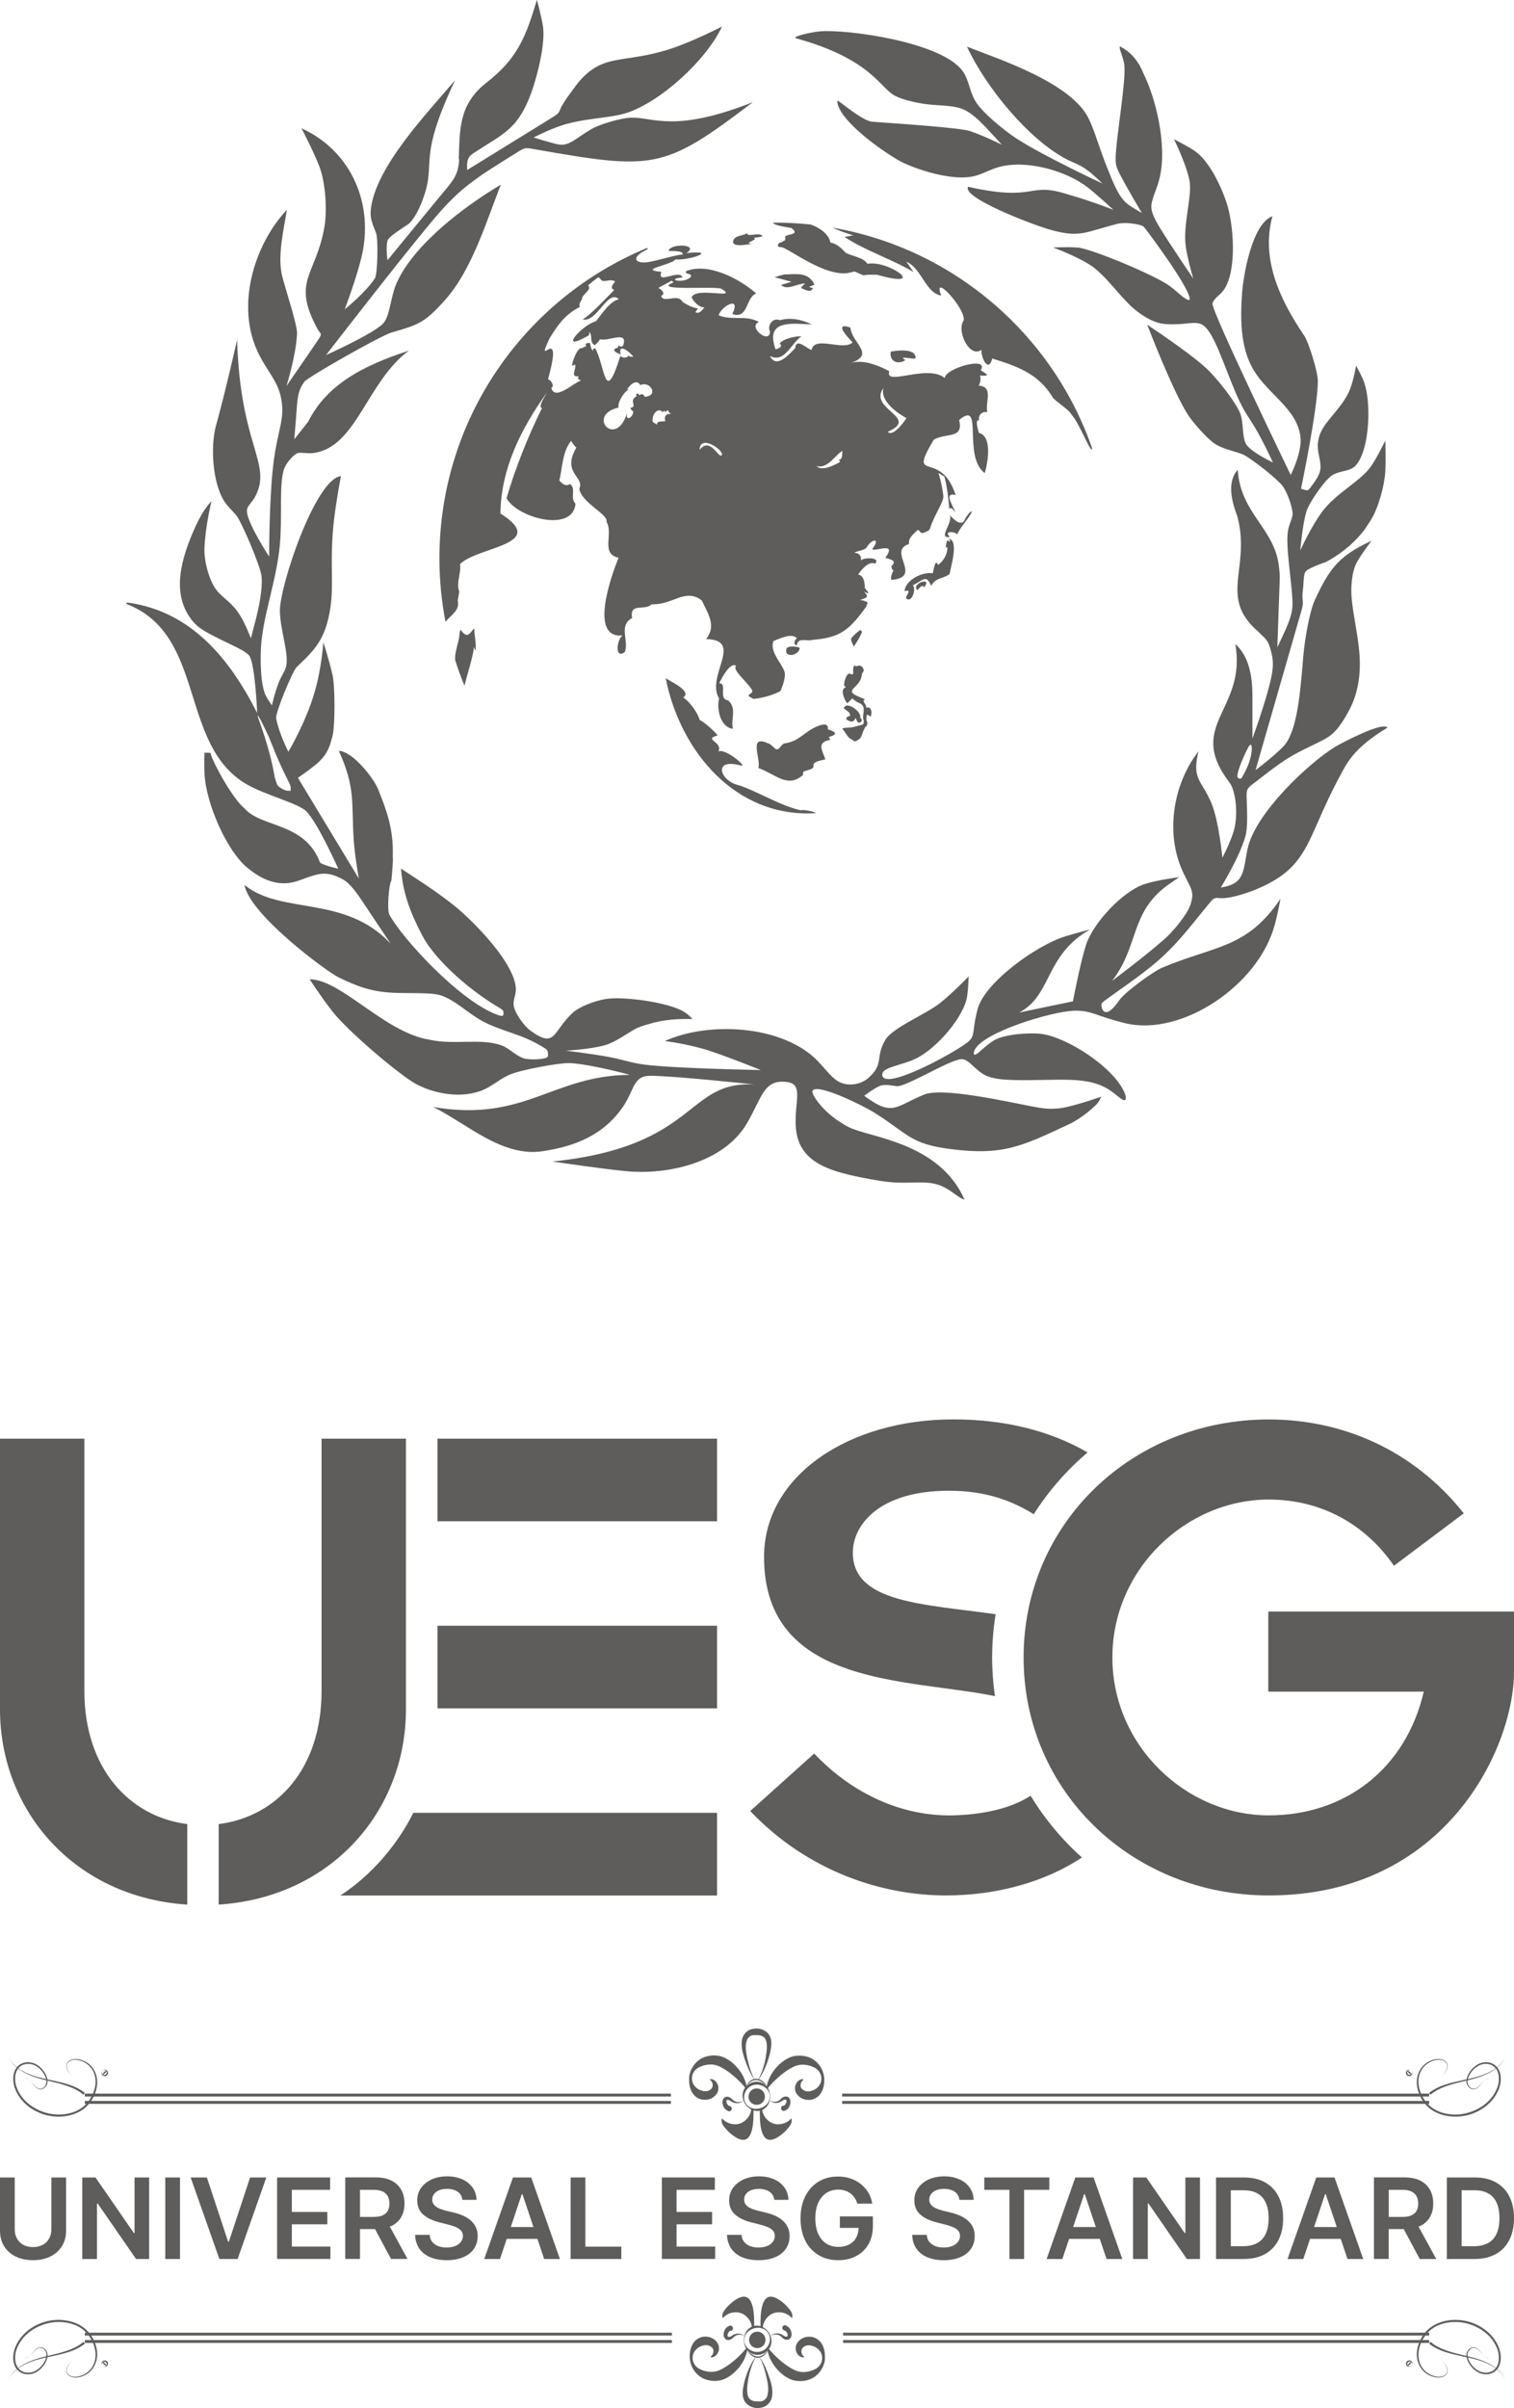<?xml version="1.0" encoding="UTF-8"?>
<svg id="_图层_1" data-name="图层 1" xmlns="http://www.w3.org/2000/svg" viewBox="0 0 241.49 384">
  <defs>
    <style>
      .cls-1 {
        fill-rule: evenodd;
      }

      .cls-1, .cls-2 {
        fill: #5e5d5c;
        stroke-width: 0px;
      }
    </style>
  </defs>
  <path class="cls-2" d="m241.49,256.98v9.63c0,11.95-10.79,35.63-39.11,35.63-21.82,0-39.11-16.6-39.11-37.95s17.29-37.95,39.11-37.95c11.61,0,22.98,4.76,31.1,14.97l-11.14,8.36c-4.64-6.73-11.72-10.56-19.96-10.56-13.11,0-24.95,11.03-24.95,25.18s11.84,25.18,24.95,25.18c12.07,0,21.82-7.31,24.72-19.73h-24.8v-12.77h39.19Zm-82.79,13.49c-.29-2.02-.45-4.08-.45-6.18,0-2.35.2-4.65.56-6.89-11.51-1.64-22.78-1.8-22.78-9.82,0-4.41,4.18-9.87,15.32-9.87,4.83,0,9.17,1.03,13.54,3.74,2.35-3.7,5.25-7.02,8.59-9.85-6.01-3.47-13.18-5.27-21.44-5.27-16.6,0-30.17,8.94-30.17,21.93,0,20.79,23.01,19.36,36.83,22.2Zm5.69,15.87c-3.09,2-7.6,3.08-12.93,3.14-8.47,0-16.13-4.06-21.59-9.87l-10.21,9.17c9.17,9.63,21.01,13.46,31.22,13.46,8.06,0,15.81-2.14,21.69-6.05-3.19-2.86-5.96-6.18-8.18-9.85Zm-50.02-56.94h-44.59v13.18h44.59v-13.18Zm0,29.83h-44.59v13.18h44.59v-13.18Zm-84.51,31.63c-9.26-1.18-16.4-8.93-16.4-21.19v-40.27H0S0,272.57,0,272.57C0,288.66,11.79,302.52,29.87,303.7v-12.84Zm21.43-61.46v40.27c0,12.27-7.06,20.02-16.41,21.19v12.84c18.08-1.18,29.87-15.03,29.87-31.13v-43.17h-13.46Zm14.63,59.67c-1.43,2.89-4.98,8.81-11.63,13.18h60.08v-13.18h-48.45Z"/>
  <g>
    <path class="cls-2" d="m74.09,109.35c-.55-1.33-1.04-2.68-1.48-4.06-.16-1.33.69-3.05.68-4.29l.15-.62c1.19,1.68,1.45.5,2.22-.17-.06.8.39,2.62.16,3.56l-.26-.63c.11.94-1.29,5.21-1.47,6.22Zm49.23-73.84c0,.23.8.54,2.89.84,1.43,1.07-.34.91-.94,1.32l-.02.61s-.72.44-.83.41-.83.7.2.73c1.03.03,7.1,4.97,10.96,4.05.19-.04.38-.1.57-.16.3-.1,1.49.72,1.79.57.2-.1,1.84-.1,2.07-.04,8.25,2.33,1.65-2.44-1.64-1.77-.75-1.11-2.45-1.16-3.55-1.81-.48-.63-1.54-1.5-2.36-1.57-.24-1.27-1.52-2.3-3.14-2.89-1.87-.2-3.76-.3-5.68-.3-.11,0-.21,0-.31,0Zm-42.53,43.95c1.43-4.88,3.4-9.8,5.66-14.39-.78-.15.75-2.26.73-2.39-4.05,5.65-7.28,12.05-7.36,19.2,7.88,4.99-3.65,5.24-6.46,8.09.27,1.27-.66,3-.1,4.35l-.25,1.47c.37,1.56-1.05,2.22-1.95,3.37-.63-3.28-.97-6.66-.97-10.12,0-22.32,13.66-41.44,33.07-49.48.25.02.27.12-.23.37-2.4,1.2-1.56,2.26.66,1.83,1.79-.34,4.15-1.11,5.3-1.18.22-.7-2.17-.5-2.26-.58.33-1.26,5.05-1.07,2.84.36,5.18-.54.7,1.18-1.73,1.01-.7.91-6.13,1.63-2.23,1.98-.86,2.16,2.83-.53,3.36.89-2.95.26.23,1.11,1.33-.1.2-.69-.99-.26-.77-.9,3.44-1.42,8.48,1.15,11.19,3.56-1.7.6-1.23,4.17-3.81,3.27,1.45-3-1.72-1.29-2.19.2,2.03.89,4.48-.09,6.42,1.08-1.85.76,1.75,3.66,1.78,1.51-.52-.98.51-2.29,1.57-1.8,1.79-.49,3.47-.1,5.12.68-3.06-.12-7.57-.89-5.8,3.97.41-.12,1.29-.43.65-.92.55-.8,2.62-1.23,3.47-1.15-1.67,1.09-2.64,4.32-5.02,3.13,1.05,2.17,3.2-.43,4.04-1.27.13-1.72,1.87.12,2.6.31.45-2.39,5.08.25,6.55-1.22-.83-.82-3.1-3.29-.35-2.36.19,2.52,4.14,4.27-.02,5.68,2-.66,4.4.33,6.22,1.27-.86,2.52,6.09-1.2,8.84,1.1.15-1.64,7.19-3.52,5.74-1.24l1.03.68c-.2.32-.84.18-1.14.13.14.52.08,1.19-.23,1.63,2.44.22,1.04,2.48,1.38,4.26-.78-.24-1.53.53-1.28,1.29-.85-.29,0,1.98-.07,1.99,2.19.49,1.45,4.81.95,6.42-3.62-2.73-.08-11.83-4.08-8.47.72,3.1-1.98,1.97-4.06,3.15-4.24,7.19,1.05,1.32,3.5,8.81-2.1-.48-.21,1.93-.08,2.78-.14-.18-.62-1.03-.93-.54-.1-1.34-.4-4.08-.83-5.26-.1.06-.79-.47-.9-.48.48,1.48.75,3.24.78,3.7.06.98-1.45,2.94-2.13,5.15-.12.39-.86.61-1.07.68-.63.22-.58-.74-.99-.36-.78.75-1.37,1.17-1.3,2.16-3.56,1.08,2.34,5.25-2.77,5.71-.29-.29.16-1.26.34-1.57-.27.19-.35-.6-.38-.63,1.12-.91-.39-1.13-.95-1.32,1.98-2.75-1.76-.86-2.1-1.4,1.42-1.82-.05-1.69-.89-.26-.31.52-1.9.6-1.91.86.72.03,1.14.51.98,1.24.29-.51,3.27-.62,2.27.51-.89-.56-2.28,1-2.69,1.73.95.09,1.06,1.43,1.05,2.07.27.49,1.22,1.33-.15.62,1.06,1.03.22.99-.62,1.38.37-.04,1.87.32.93.84l.23-.02c-2.81,3.93-4.27,5.16-8.66,5.5-.79.3-2.5-.46-2.54.87-.65,0-.4-.95.02-1.1-.88-.9-2.57-.04-3.78.43-.6,1.72,1.21,3.37,1.75,4.81.38,1.02-.63,3.17-.63,3.17-.82.44-2.3,1.02-4.19,1.24-.24.03-.81-.43-.9-.48.09-.37.86-.44.52-1.01-.76-1.25-3.2-3.17-2.49-3.77-.93-.68-2.31,1.91-2.69,2.79,1.35-.08-.25,2.51,1.41,2.71,1.47,1.3.36,3.01.77,4.52-1.98-.19-2.65-3.13-2.21-4.82-2.19-3.6,4.08-9.33-2.08-9.48,1.7-2.05.32-4.04-.68-6.16-2.71-2.03-4.6.76-8,.62-1.19,1.13-3.51-.38-3.12,2.18-2.23,1.25-.45,3.62-1.16,5.43-1.63,1.21-1.31-1.95-.36-2.65-5.43.54-1.76-9.6-.64-12.39-2.93-.6-.76-3.84-1.92-5.72.35-1.2-4.03-3.04-4.34-5.29.91-1.93-2.88-2.4-.46-6.57-.26-.09-.7-.83-.84-1.05-1.45,1.75-1.4,4.49-1.89,6.31.43.51,1.04,1.04,1.71.56,1.05.8-.07,2.14.88,3.17-.45,4.7-9.43,2.18-11.02-.93Zm60.81-10.6c.95.96,2.99-2.19,2.99-2.19,0,0-4.36-2.23-3.68-4.79-2.49,3.38,5.91,4.69.7,6.97Zm-11.34,5.45c.89,1.05,3.45-.51,3.65-.6.2-.09-.15-.37-.15-.37.72-.07.51-.93.62-1.44-.98.44-2.39,2.98-4.12,2.4Zm-18.68-2.57c1.73-2.2,3.02,1.46,3.54.83.51-.62-3.43-3.51-3.54-.83Zm-6.6-25.82c.49.2,1.29.91.48,1.24.3,1.32,2.66-.48,3.41.99.82.5,1.65.96,2.47,1.02l-.43.59c.6.41,1.12-.35,1.46-.74-.88.02-1.7-.88-2.05-1.6.66-1.78,7.62.44,4.76-1.37-.97-.48-11.39.43-7.64-1.02l-.31-.27-2.16,1.17Zm-.85,21.39l.68.4c-.14-.64,1.01-.49,1.31-.54-.23-.88.12-1.24,1.05-1.18-.31,0-.53-.31-.61-.58l-.54.31v-.31s-.3.3-.3.3c-1.04-.97-1.88.89-1.58,1.6Zm-4.11-5.2l.38-.04c-.81.23-1.98,2.18-1.73,2.92-5.23,1.18-.47,6.64,1.34.91-.22,1.46,1.04.57.99-.33-.12,0-.49-.37-.43-.53,1.22-.25-.41-1.08.98-1.86-.29-.41.29-.63.42-.13.35-.35.7-.19.87.22,2.29-.13.9-2.6-.7-1.86-.63-1.08-1.76.04-2.13.72Zm-12.61-1.64c.36.04,1.16,1.09.52,1.37.59,2.15,3.53-.8,4.77-1.18-.4-.09-.61-.24-.42-.67-1.42.25-.28-1.27-.55-1.86l-.48.2c.01-.79.93-3.01,1.53-2.8l.75-.37c-.38-.4.28-.56.6-.43.03.34.15,1.03.48,1.21-.08-.27.07-.37.32-.41,1.64,2.87,1.46,9.4,4.02,1.24.26.32,1.21.38,1.27-.11.13.26.57.24.81.22-.48-.65-2.5-2.36-2.03-.35-.6-.25-1.73-.73-.46-1.1l.13-.35c.22.19.49.25.71.03.89-2.53-2.34-.59-3.71-1.02.02.23-.66.82-.8.97-.94-.58-.26-1.35-.86-2.13l-.07.53c-5.2,3.02-1.15-1.66,1.13-2.24,1.05-1.35,2.28-3.21,3.64-3.5-1.8-1.72-3.49,3.84-5.79,3.2.9-.3,4.34-3.98,5.05-4.67-.83-.35-.1-.93.14-1.39-.89-.41-1.16.06-2.08-.09l-.56-.57c-.48.28-1.26.96-1.69,1.32.81.65-1.17,1.56-.94,2.2-.12.12-.66.99-.31,1.2-2.35,1.18-3.49,2.8-4.86,5-2.6,5.54,2.38-3.03-.25,6.52Zm58.63-3.36c.08-1.8-3.62-1.09-3.85-1.07-.22.02-.12.71-.12.71.23,1.2,1.6,1.24,2.34.66-1.43-.82,1.57.01,1.62-.3Zm-7.17,57.17c.27-.56.14-1.81-.71-1.4.16-.51-.89-1.15-.15-1.38-4.33-1.55-.76-1.43-.54-3.94.02-.25.33-.51.3-.69-.13-.67-.66-.89-1.04-.65-.14.09-.45-.18-.54,0-.13.24-.13.8-.07,1.18-.05.09-.29.16-.35.12-.28-.22-.53-.08-.71.21-.25.39-.64,1.77-.28,1.7.15-.03.1.17.05.19-.9.35-.07,2.11.31,2.53l.81-.79c.26.27.85.68,1.22.79,1.17.6.18,1.86.62,2.83.02.05-.09.52-.13.54-.78.22-1.42.37-1.67.44-.39.11-1.79.03-1.59.27.14.17.85,1.31,1.1,1.47.15.09.66.43.82.51.17.08.78-.39.89-.49.18-.19.42-1,.46-1.08.07-.11.28-.68.4-.75.22-.12.29-.41.28-.67,0-.1-.19-.43-.17-.52.03-.13.03-.26.03-.38,0-.33.01-.53.67-.04Zm-1.38-13.55l-.25-.27c-.25.12-.69.47-1.36,1.18-.35.4.2,1.12.3,1.48.46-.69,1.18-1.84,1.31-2.39Zm-9.94,2.56c-.28-.17-1.89-.42-2.12.17-.38,1.61,2.15,1,2.12-.17Zm-2.39-59.54c-.41.08-1.21.32-1.6.46l2.7.72-1.68.51c.95.94,2.63-.25,3.81-.24l-.66.7c.56.2,1.57.93,1.93.06l-.63-.21.89-.36c-.99-2.05-2.79-1.66-4.75-1.63Zm-18.98,64.38c2.29,11.61,11.13,22.36,23.99,21.53-.31-.28-2.05-.6-2.45-.45-3.28-.75-6.84-2.98-9.83-3.99-3.05-.61-4.35-4.5.4-3.12.82.09-2.65-2.82-3.7-2.27.77-1.58-2.53-1.9-.14-2.55-.02-.28-2.63-2.6-2.82-2.42-.34-1.2-1.59-2.97-2.65-3.64,1.5-1-2.15-2.6-2.81-3.09Zm61.72-44.77c.28.48,2.68,2.04,2.9,2.6,1.46,1.58,3.25,6.61,3.41,5.56-6.29-18.15-22.05-31.85-41.37-35.21.74.42,2.59,1.01,3.26,1.22l-1.4.25c3.24,2.17,7.77,3.63,11.02,5.61l-1.15-1.65c2.4.96,3.04,4.98,5.56,5.39-1.54-3.86,3.93,2.08,3.59,3.97-1.22,1.58.91,6.1,2.82,4.68-.08,1.24,1.12,3.76,1.73,1.39,3.93,1.2,7.41,2.44,9.64,6.19Zm-35.86,52.92c.16-1.02-.88-.94-2.43-.11-.91.49-2.03,1.54-3.08,1.99-.46.2-.94.31-1.4.38-.57.08-.9,1.42-1.55.78-.3-.3-.82-.78-1.1-.8-3.17-1.44-1.07,2.47-1.52,3.94,2.85,1.03,4.64,3.28,7.13,1.11-.09-.71.35-.59.77-.76,2.13-.59-.67-1.04,2.78-1.72-.36-1.29-1.58-2.69.81-3.13l-.26-.43c1.65-.49,1.02-.84-.16-1.24Zm-10.4-78.59c-.38-.79-2.61.24-2.45-.53-.64.51-2.19.3-2.27,1.43.09.91,2.58.31,2.85.32l-.37-.21c.27-.19,1.58-.63.73-.82.26.08,1.28-.13,1.5-.19Zm26.89,55.73c.78-1.37,1.54-.97,2.93-1.87.18-1.16,1.51-5.29-.07-5.64l.18.49-.46-.25c-.14.29-.27.88-.25,1.2l.24-.14c.11,1.02-.63,2.32-1.48,2.87-.47-1.19-.74,1.11-.85,1.34-1.66-.31-4.42,1.13-4.48,2.85,1.2-.39.36.57.19,1.05.9,1.09,1.74-1.42,1.12-1.99,1.72-.85,2.12-1.77,2.94.09Zm-2.19.69c.21-.19.73-1.06,1.08-.47,1.41-1.81-2.23-.56-1.08.47Zm-11.74,18.77c-.07.19.92.61.94.95.02.14.1.3.1.3-.63.14-1,.51-.24.81.42.17.7.29,1.09-.48.07.3.31.84.56.78.35-.08.63-.42.15-.81.29-.92-2.18-2.72-2.59-1.55Zm20.45-31.33c-.4-.06-.91.9-1.1,1.14-.49,1.52-1.88.07-2.46-.55.6,1.15-2.05,3.86.05,3.47-1.13-.89.62-.96,1.15-.41.52-1.25,1.74-2.35,2.36-3.65Z"/>
    <path class="cls-1" d="m73.24,25.39c-.13,2.71-1.12,3.57-3.19,6.07-2.9,3.51-8.24,10.03-8.24,10.03,0,0-.3-1.93,0-3.11.19-.65,2.09-1.8,3.19-2.55.8-.54,1.74-2.09,2.47-4.13,2.22-5.99-1.02-5.91,5.12-18.92-4.27,5.08-12.78,13.84-13.45,20.71-.13,1.31.22,2.1.84,3.67.38.99.24,6.58-.18,7.22-1.51,2.31-4.81,4.94-4.81,4.94,0,0,1.8-4.77,2.63-8.15,2.12-8.5-1.51-17.06-9.53-20.72,0,0,1.93,3.71,2.82,6.01,1.05,2.71,1.28,7.14.84,9.69-1.31,7.7-5.18,8.51-1.31,15.92.16.3.32.62.54.88.3.35.29.49-.33,1.39l-4.96,7.22s1.53-4.85,1.69-8.35c.05-1.39-1.69-6.58-2.36-9.13-.8-3.16.22-7.4.75-10.65-5.36,5.74-8.15,15.45-4.61,22.79,1.74,3.6,3.65,4.85,3.86,8.75.13,2.28-.8,4.35-1.34,8.4-.77,5.72-.75,15.38-.75,15.38,0,0-3.24-4.96-3.52-6.97-.19-1.15.72-1.36,1.42-2.85,2.49-5.16-2.52-7.92-3.01-24.74,0,0-1.98,8.77-3.38,13.72-.84,3.08-.64,8.89,1.34,12.04.54.81,1.21,1.4,1.87,2.17.89,1.08,3.73,7.81,4.03,9.53.24,1.4-.1,4.06-.85,7.01-.37,1.39-.81,3.12-.81,3.12,0,0-.81-2.17-1.71-3.62-1.34-2.2-2.87-2.82-3.87-4.19-1.15-1.58-1.9-4.62-1.83-6.5.11-3.4,1.12-7.56,1.12-7.56,0,0-1.28,1.26-2.47,3.87-2.44,5.34-3.89,10.7-.83,14.87.43.61.94,1.1,1.5,1.51,2.53,1.77,7.3,3.38,7.91,4.51.89,1.69,1.18,9.02,1.18,9.02-4.45-8.8-10.58-16.12-20.4-17.57-.51-.1-.49.1-.43.19,12.77,4.94,8.27,22.41,19.14,28.74,3.01,1.75,8.31,3.04,9.56,4.35,1.85,1.91,5.07,9.12,5.07,9.12,0,0-1.88-.38-2.89-.94-2.42-6.52-9.39-5.56-12.08-8.69-1.42-1.13-3.94-5.21-5.18-8.1-.06-.18-.14-.33-.16-.49-.03-.24-.06-.27-.37-.27h-.67s-.06,1.8,0,3.22c.24,5.01,3.62,12.39,6.71,15,2.38,2.02,5.13,3.3,8.29,2.18,2.96-1.05,4.26-1.8,7.16-.16,1,.56,2.06,1.94,3.52,4.18,1.59,2.42,4.02,6.01,4.02,6.01-7.35-7.83-17.42-4.53-23.32-9.36.91,4.86,13.23,13.87,14.95,14.71,3.17,1.56,5.44,2.34,8.8,2.49,2.71.13,5.98-.08,7.51.4,2.44.78,4.37,2.92,7.03,4.3,1.79.92,3.92,1.5,6.04,2.33,1.02.41,2.04.88,2.98,1.45.94.56,1.05.65,1.08.99.03.26.08.53-.03.73-.22.43-2.9.57-3.86.24-1.43-.53-2.22-1.59-3.54-2.07-3.24-1.15-7.62-.03-11.3-.86-7.24-1.07-14.2-9.66-19.26-9.66,0,0,1.99,3.03,3.54,5.01,2.58,3.35,10.87,10.28,13.36,11.65,2.93,1.61,7.49,2.49,10.98.89,1.39-.64,2.52-1.69,4.02-2.34,1.75-.77,7.95-1.91,9.58-1.85,3.44.18,9.6,1.88,9.6,1.88-12.4.08-16.75,7.62-31.39,5.12,5.36,2.61,11.01,8.07,17.52,7.05,5.32-.8,9.79-2.68,12.83-7.17,1.83-2.76,1.55-4.86,4.35-4.85,3.71,0,16.71,1.4,16.71,1.4-11.21-.75-8.93,9.84-32.38,12.27,1.85.27,7.73,1.13,11.65,1.53,6.63.67,15.61-1.31,19.32-7.52,2.49-4.18,2.68-7.21,6.47-6.68,2.74.35,1.07,3.22,1.4,7.35.45,5.18,4.78,6.74,10.43,7.86,1.98.38,3.99.78,5.98.83,2.98.08,5.15-.43,7.44.84,1.26.67,2.52,1.87,3.03,1.83-4.06-9.2-15.32-9.88-18.48-11.54-2.07-1.1-3.91-2.55-5.24-4.48-.4-.61-.65-1.13-.46-1.37.89-1.08,7.97,2.41,9.74,3.51,5.53,3.46,5.72,5.02,12.19,5.85,8.45,1.1,11.49-.48,19.03-4,1.63-.75,4.22-2.79,4.72-3.68.16-.32.33-.67.33-.67,0,0-3.36,1.18-5.6,1.67-1.83.4-3.32.29-4.83,0-4.45-.83-14.83-3.22-17.81-2.01-4.61,1.87-4.99,3.62-9.58.19.02,0,1.42-1.08,2.42-1.53.92-.4,1.96-.06,2.81,0,1.47.13,8.54-4.3,10.31-4.3,1.21-.02,2.12,1.8,3.95,2.65,1.04.46,2.49.62,4.13.67,7.44.19,12.12-.86,15.86,1.83.85.61,1.64,1.39,2.01,1.39.33.02.33-.56,0-1.29-1.79-4.02-9.17-8.8-13.31-9.29-1.94-.22-5.77.06-7.4,1-1.43.81-2.71,2.36-3.14,2.33-.21,0-.21-.38,0-.8,1.5-2.87,12.35-6.12,15.89-6.22,2.84-.06,3.55.91,8.18,2.01,8.89,2.12,21.17-5.99,23.78-15.72.51-1.82.91-4.13.91-4.13-5.4,7.97-10.35,7.4-18.87,10.98-1.53.65-5.82,3.86-6.7,5.01-.57.77-1.87,2.73-2.69,1.85-.18-.18-.24-.51-.29-.78-.05-.38.05-.49.92-1.12,3.09-2.25,6.33-4.37,9.09-6.97,2.66-2.49,4.86-5.44,7.19-8.26.69-.83.84-.91,1.59-.83,1.5.18,4.3-.78,5.16-1.1,9.47-3.68,8.46-8,14.11-18.4,1.02-1.88,2.06-4.37,7.56-7.68-.8-.99-7.17,2.38-8.24,3-4.21,2.52-12.93,10.68-14.09,16.39-.73,3.49-.38,5.53-4.26,6.11,0,0,2.98-4.78,3.91-8.11.46-1.61.26-4.29.21-6.44,0-1.08.1-1.28.96-1.93,2.28-1.74,4.56-3.63,7.03-4.94,4.94-2.6,5.63-2.14,7.94-6.07.69-1.2,1.16-2.22,1.5-3.44,1.55-5.42-.16-10.01-.67-15.14-.16-1.8,0-4.29.84-5.82.8-1.43,2.34-3.41,2.34-3.41-5.04,2.34-6.65,4.22-9.05,9.44-.75,1.58-1.58,5.85-1.85,9.02-.49,5.83-.96,12.05-3.19,14.36-1.55,1.61-4.42,3.76-4.42,3.76l7.27-25.27c.3-1.04.32-1.26.22-2.09-.05-.62.06-1.32.11-1.87.11-1.48.08-2.28.56-2.61.62-.45,1.91-.96,3.04-1.34,1.75-.92,4.14-2.52,6.15-5.12.49-.72.96-1.43,1.32-2.07.94-1.67,1.88-4.96,2.02-7.19.11-1.99,0-4.99,0-4.99,0,0-1.1,2.34-2.2,3.99-1.64,2.47-5.66,4.35-7.87,7.36-1.74,2.31-3.49,6.17-3.49,6.17,0,0,.35-4.16.97-6.17.46-1.55,3.03-5.18,4.19-5.87,1-.57,2.2-.59,3.01-1,2.82-1.37,3.41-10.57,1.85-14.2-.43-1.02-1.12-2.23-1.12-2.23,0,0-.33,2.01-.89,3.57-.91,2.53-3.25,4.53-4.37,6.36-.59.96-.89,2.02-.84,3.14.06,1.26.64,2.57.35,3.76-.19.76-.7,1.48-1.18,2.14-.64.89-.75.99-1.1.88l-.75-.22s2.68-12.82,2.68-17.17c.02-1.4-1.42-6.12-2.17-7.24-3.84-5.67-6.95-12.16-5.07-19.05-3.32,1.24-4.67,9.71-4.85,12.34-.32,4.56-.21,9.17,2.18,12.72,2.49,3.73,7.21,6.19,7.17,10.92-.11,2.38-1.58,5.29-1.58,5.29,0,0-12.78-26.37-12.48-27.35.27-.94,1.15-1.2,1.85-2.23,2.06-3.04,1.58-10.41.33-14.04-1.07-3.06-2.93-6.73-5.2-8.18-1.2-.77-3.12-1.74-3.12-1.74,0,0,1.87,3.78,2.45,6.46.53,2.52-1.07,7.11-.57,10.66.32,2.22,1.2,5.1,1.2,5.1,0,0-3.6-5.26-5.34-8.11-1.07-1.77-1.45-2.79-1.34-3.68.14-1.18.94-2.61,1.34-4.4,1.16-5.07-.59-12.51-2.68-16.66-.05-.08-.96-2.85-3.7-4.18-.14.38.4,1.37.67,2.66.48,2.31-1.35,12.19-1.34,15.4,0,.84.16,1.37.85,2.66,1.04,1.99,3.33,5.85,3.33,5.85,0,0-1.35-.77-2.17-1.34-1.5-1.08-2.42-3.54-3.35-5.85-1.2-2.97-1.93-5.69-2.87-7.68-2.6-5.79-14.23-9.6-19.5-11.65,3.01,6.46,9.8,14.81,15.97,18,.99.51,1.91.73,3.19,1.67,1.1.81,2.45,2.15,2.45,2.15,0,0-9.21-4.27-13.69-7.16-1.98-1.29-5.63-4.24-6.68-6.14-.83-1.5-.97-3.27-1.9-4.58-3.28-4.69-18.52-6.76-22.81-6.38-1.47.14-4.21.77-3.91,1.07,11.96,3.28,13.44,7.83,15.8,9.15,1.32.73,4.11,1.36,6.23,1.5,4.54.33,5.21.1,9.39,4.7.7.77,1.53,1.66,1.53,1.66,0,0-2.6-1.32-5.05-2.17-1.61-.56-11.7-1.21-15.62-1.5-1.64-.13-5.42-3.47-5.53-3.35-.08.1-.06.3,0,.53.92,3.43,8.59,8.48,10.41,9.34,3.03,1.42,8.16,2.9,11.3,2.17,1.43-.33,2.66-1.13,4.16-1.51,4.43-1.13,10.7.67,14.09,3.35,1.74,1.39,4.03,3.52,4.03,3.52,0,0-3.57-1.42-7.22-2.45-6.6-2.14-4.85,1.26-15.96-1.23-1.05,1.74,10.38,6.09,13.1,6.85,4.75,1.31,5.4.43,10.7-.94,1.12-.29,3.48-.03,4.19.43.1.06,5.85,7.68,7.11,10.68.21.49.32.94.18,1.02-.18.08-.59-.18-1.02-.49-.64-.48-1.28-1.12-2.02-1.67-2.25-1.71-12.61-6.03-14.76-6.19-1.75-.13-3.92,0-3.92,0,0,0,3.38,1.21,5.74,2.68,2.57,1.59,4.7,4.94,7.08,7.03,1.58,1.35,3.41,2.39,5.2,2.5,4.54.26,5.4-1.37,7.24,1.83,1.64,2.87,3.3,8.53,5.2,11.88.67,1.18,1.37,2.06,2.34,3.84,1,1.8,2.26,4.5,2.26,4.5,0,0-2.85-1.29-4.05-2.6-.92-.99-.56-3.12-1.07-4.91-.48-1.77-4-6.14-5.53-7.52-2.98-2.71-9.4-6.92-9.4-6.92,0,0,4.11,10.73,6.55,14.44.8,1.21,2.98,3.7,4.19,4.51,1.29.86,2.88,1.12,4.37,1.67,1.23.46,5.77,4.05,6.55,5.18.81,1.18,1.66,3.76,1.51,4.61-.13.7-.48,1.32-.67,2.18-.56,2.44.64,8.66.67,11.8,0,1.26-.21,2.1-1,3.99-.57,1.29-1.42,3.06-1.42,3.06l.37-10.41c.03-1.08.02-1.32-.1-2.39-.65-6.19-6.15-8.48-6.58-15.51-2.34,2.57-.05,7.19,0,7.68,2.02,8.11-3.06,12.61,3.19,18.06,1.32,1.32,1.66,1.29,2.18,3.44.29,1.2.32,2.17,0,3.79-.69,3.48-3.03,9.88-3.03,9.88v-6.79c0-2.9-.46-6.28-2.73-8.27,1.85,10.54-7.97,12.86-.96,22.03,1.08,1.39,1.47,5.36.67,7.91-.61,1.9-1.77,4.13-1.77,4.13,0,0-.57-5.88-1.75-8.7-1.63-3.86-3.14-3.67-2.07-8.26-3.91,5.01-5.21,12.5-2.81,18.44,1.39,3.41,2.41,3.59,1.45,6.22-.45,1.24-2.41,3.81-4.05,5.26-2.76,2.47-8.37,6.68-8.37,6.68,4.34-5.58,2.82-10.92,8.91-15.3,1-.7,1.79-1.24,1.79-1.24,0,0-3.2.38-5.44,1.08-3.52,1.08-8.29,6.26-9.4,9.68-.97,3.01-2.1,9.04-2.1,9.04-2.87.59-5.72,1.18-8.59,1.79,5.28-2.74,4.06-9.15,11.33-13.26,0,0-2.38.61-4,1.12-4.7,1.47-12.78,7.36-13.93,11.53-1.05,3.89-.19,4.32-1.85,5.52-2.34,1.72-11.35,6.63-13.1,5.53-.35-.24-.4-.75,0-1.13.78-.72,3.16-1.07,4.94-1.9,3.51-1.64,7.87-6.84,8.32-10.01.21-1.4.24-3.16.24-3.16,0,0-2.41,2.5-4.43,4.14-2.33,1.9-7.73,3.99-8.89,6.03-1.61,2.77-.13,3.79-2.69,6.03-1.32,1.15-3.44,1.37-4.86.49-1.23-.75-2.3-2.39-3.68-3.68-5.67-5.24-16.96-5.85-23.91-2.71,0,0,3.94.46,7.48,1.67,2.81.94,7.84,2.95,7.84,2.95,0,0-13.69-.24-18.54-.86-2.1-.26-3.01-.7-5.72-1.23-2.6-.48-6.85-1-6.85-1,0,0,3.73-.19,6.11-.83,1.74-.46,3.55-1.85,5.05-2.68.35-.19,1.18-.49,2.17-.75,2.28-.73,4.88-.84,6.89-.77-.38-.4-.8-.81-1.34-1.15-2.5-1.56-9.87-2.53-12.62-2.04-1.61.29-4.06,1.16-5.18,2.2-3.25,3.03-2.66,5.75-6.71,2.84-1-.72-2.5-2.76-2.69-4.03-.1-.86.32-1.55.35-2.42.13-4.08-6.82-11.06-9.74-13.42-2.63-2.12-5.64-4.06-8.58-5.98.29,3.94,1.55,7.16,3.38,10.65,1.91,3.7,7.17,8.46,11.88,11.29.94.56,1.05.65,1.07.89.08.67-.08.8-.83.53-6.14-2.14-15.56-12.53-17.38-16.08-.35-.69-.08-4.75.35-5.39.1-.96.19-2.09.24-3.28-.02-.18-.02-.4-.02-.69.13-4.21-1-7.3-2.38-10.66-.72-1.75-4.05-5.98-6.22-6.03,2.68,5.99,1.98,8.07,2.36,14.06.14,2.52.83,6.31.83,6.31l-9.72-16.07s1.63-1.12,2.68-1.98c1.98-1.58,2.38-2.9,2.85-4.77.4-1.61.4-7.78,0-9.6-.54-2.41-1.48-5.28-1.48-5.28,0,0-.24,4.03-1.39,7.97-1.4,4.83-4.18,9.5-4.18,9.5,0,0-1.53-2.95-1.96-5.37-.14-.77,2.6-7.49,3.3-8.16,3.03-2.84,4.62-4.56,5.37-9.52.57-3.87-.18-7.6.57-13.98.37-3.14,1.1-6.92,1.1-6.92-4.05.4-9.8,17.52-9.74,21.54.06,3.03,1.47,6.81,1,8.78-.22.96-.88,1.55-1.5,3.46-.4,1.15-.77,2.77-.77,2.77,0,0-.54-.75-.92-1.43-.94-1.75-.92-5.91-.83-7.64.22-4.93,2.49-10.81,3.01-16.45.43-4.62-.16-9.6.67-12.15.32-.96,1.61-2.45,2.25-2.57.67-.11,1.48.13,2.47,0,6.82-.89,8.5-11.38,15.19-16.32-7.22,2.36-13.04,5.34-16.05,11.32-.97,1.24-2.22,2.81-2.22,2.81,0,0,.16-1.93.27-3.3.24-3.3.24-4.37,1.34-5.87.59-.78,12.18-7.35,13.88-7.84,4.19-1.24,5.21-1.43,8.56-5.2,4.26-4.75,6.6-12.55,8.89-18.38-5.8,3.44-13.9,9.53-16.63,15.7-.99,2.28-1.04,5.26-2.15,6.44-1.53,1.63-9.09,5.02-9.09,5.02,0,0,10.74-13.92,16.45-20.8,4.73-5.74,6.76-7,14.24-11.65.91-.57,1.13-.62,2.2-.43,19.42,3.4,20.83,3.47,35.18-7.44-12.51,4.94-15.81,2.39-19.38,2.47-1.55.02-4.99,1.02-6.38,1.83-2.73,1.61-3.59,2.81-5.4,2.41-1.26-.27-3.81-1.08-3.81-1.08.02,0,2.22-1.15,4.18-1.82,3.57-1.26,7.84-1.21,10.58-2.07,5.45-1.74,12.77-8.4,15.29-13.8,0,0-4.51,2.33-8.07,3.51-7.64,2.52-10.82.59-14.86,5.42-.06.08-2.47,3.19-2.82,4.14-.27.72-.4.86-1.32,1.43l-13.58,8.38s-.03-.61,0-1.07c.08-.88.48-1.26,1-1.61,4.91-3.22,7.08-3.78,9.25-9.69.94-2.6,2.25-7.81,1.85-10.51-.26-1.63-.97-4.26-.97-4.26-1.82,6.09-3.16,9.4-8.1,13.25-4.42,3.49-4.19,7.51-4.37,12.15h0Zm-26.88,100.7s-.29.02-.53,0c-.4-.03-1.21-.45-1.5-.81-.14-.18-.19-.3-.51-1.34-.84-4.97-2.58-9.12-2.74-9.82.16-.18,1.24,2.23,1.63,3.01.3.64.54,1.28.8,1.93.64,1.63,1.45,3.47,2.31,5.15.49.97.54,1.12.54,1.35v.53h0Zm151.68-2.01c-.08.11-.38.1-.54,0-.62-.33,1.23-4.3,1.67-5.02.13-.21.26-.33.33-.32.21.03.22.96,0,1.9-.29,1.31-1,2.65-1.47,3.44h0Z"/>
  </g>
  <g>
    <g>
      <rect class="cls-2" x="13.53" y="335.01" width="93.48" height=".46"/>
      <rect class="cls-2" x="13.53" y="333.84" width="93.48" height=".46"/>
    </g>
    <g>
      <path class="cls-2" d="m4.05,331.44s.17-.01.44.13c.28.14.57.49.94.91.19.2.41.44.73.54.31.11.7,0,.94-.29.26-.28.36-.69.28-1.11-.08-.42-.29-.83-.57-1.21-.28-.38-.64-.73-1.08-.98-.44-.25-.96-.38-1.49-.32-.26.03-.52.1-.76.23-.12.06-.22.14-.33.23-.1.09-.18.18-.27.29-.32.44-.47,1.01-.47,1.59,0,.29.03.58.09.87.03.14.07.29.12.42l.17.44c.24.54.58,1.07.99,1.54.82.93,1.93,1.63,3.13,2.04,1.2.42,2.5.53,3.73.31,1.23-.21,2.37-.75,3.17-1.65.79-.87,1.29-1.96,1.41-3.04.13-1.08-.21-2.12-.84-2.82-.64-.7-1.5-1.06-2.27-1.12-.38-.02-.75.05-1.03.23-.28.18-.43.47-.43.75-.01.57.31.94.48,1.17.2.23.31.35.31.35,0,0-.12-.11-.32-.34-.19-.22-.52-.59-.53-1.18,0-.29.15-.62.44-.82.3-.2.68-.29,1.09-.28.8.03,1.72.38,2.41,1.11.68.73,1.07,1.84.96,2.98-.11,1.14-.6,2.29-1.44,3.22-.21.24-.45.45-.69.64-.27.2-.53.36-.82.51-.57.29-1.2.5-1.84.61-1.29.23-2.65.13-3.91-.3-1.25-.43-2.4-1.17-3.26-2.16-.85-.99-1.44-2.22-1.42-3.49,0-.62.16-1.27.55-1.76.39-.51.98-.79,1.57-.84.59-.05,1.16.1,1.63.38.47.28.84.66,1.13,1.06.29.4.51.84.58,1.3.08.46-.06.93-.36,1.22-.28.31-.72.43-1.06.29-.34-.12-.56-.37-.75-.59-.36-.44-.63-.8-.9-.94-.26-.15-.44-.14-.44-.15Z"/>
      <path class="cls-2" d="m1.28,327.81s.02.05.07.14c.05.09.1.23.21.39.09.17.23.35.39.56.17.2.38.42.63.63.25.21.53.42.86.61.32.19.67.37,1.05.53.75.32,1.59.56,2.44.76.85.19,1.71.36,2.51.55.8.19,1.54.41,2.16.65.31.12.59.25.83.38.24.13.44.25.61.36.17.1.29.2.37.26.08.06.13.1.13.1l-.23.28s-.04-.03-.12-.09c-.08-.06-.19-.16-.34-.26-.15-.11-.34-.23-.57-.36-.23-.12-.49-.26-.79-.39-.59-.25-1.32-.49-2.1-.7-.79-.21-1.64-.39-2.49-.61-.85-.22-1.69-.49-2.44-.83-.38-.17-.73-.36-1.05-.56-.32-.2-.6-.42-.85-.63-.25-.22-.45-.44-.62-.65-.16-.21-.29-.4-.38-.57-.1-.16-.15-.3-.2-.39-.04-.09-.07-.14-.07-.14Z"/>
      <path class="cls-2" d="m16.34,330.17s-.03.03-.07.1c-.04.07-.07.18-.03.31.02.06.06.12.11.17.05.04.12.09.18.1.07.01.14,0,.2,0,.06-.02.13-.06.17-.1.06-.06.08-.1.11-.17.02-.06.02-.13,0-.2-.03-.14-.14-.25-.27-.29-.12-.04-.24-.01-.31.03-.07.04-.1.07-.1.07Zm0,0s.12-.17.42-.15c.14.01.32.1.41.28.05.09.07.2.05.31,0,.1-.08.22-.14.29-.17.17-.43.2-.61.1-.09-.05-.16-.11-.21-.19-.05-.07-.07-.15-.08-.22-.02-.3.16-.42.15-.42Z"/>
      <path class="cls-2" d="m16.99,330.17s-.01.07-.05.15c-.04.08-.1.18-.19.26-.16.17-.4.25-.41.24,0,0,.07-.25.24-.41.08-.08.18-.14.26-.19.08-.04.15-.05.15-.05Z"/>
    </g>
    <g>
      <rect class="cls-2" x="134.32" y="335.01" width="93.64" height=".46"/>
      <rect class="cls-2" x="134.32" y="333.84" width="93.64" height=".46"/>
    </g>
    <g>
      <path class="cls-2" d="m237.44,331.44s-.17-.01-.44.13c-.28.14-.57.49-.94.91-.19.2-.41.44-.73.54-.31.11-.7,0-.94-.29-.26-.28-.36-.69-.28-1.11.08-.42.29-.83.57-1.21.28-.38.64-.73,1.08-.98.44-.25.96-.38,1.49-.32.26.03.52.1.76.23.12.06.22.14.33.23.1.09.18.18.27.29.32.44.47,1.01.47,1.59,0,.29-.03.58-.09.87-.03.14-.07.29-.12.42l-.17.44c-.24.54-.58,1.07-.99,1.54-.82.93-1.93,1.63-3.13,2.04-1.2.42-2.5.53-3.73.31-1.23-.21-2.37-.75-3.17-1.65-.79-.87-1.29-1.96-1.41-3.04-.13-1.08.21-2.12.84-2.82.64-.7,1.5-1.06,2.27-1.12.38-.02.75.05,1.03.23.28.18.43.47.43.75.01.57-.31.94-.48,1.17-.2.23-.31.35-.31.35,0,0,.12-.11.32-.34.19-.22.52-.59.53-1.18,0-.29-.15-.62-.44-.82-.3-.2-.68-.29-1.09-.28-.8.03-1.72.38-2.41,1.11-.68.73-1.07,1.84-.96,2.98.11,1.14.6,2.29,1.44,3.22.21.24.45.45.69.64.27.2.53.36.82.51.57.29,1.2.5,1.84.61,1.29.23,2.65.13,3.91-.3,1.25-.43,2.4-1.17,3.26-2.16.85-.99,1.44-2.22,1.42-3.49,0-.62-.16-1.27-.55-1.76-.39-.51-.98-.79-1.57-.84-.59-.05-1.16.1-1.63.38-.47.28-.84.66-1.13,1.06-.29.4-.51.84-.58,1.3-.08.46.06.93.36,1.22.28.31.72.43,1.06.29.34-.12.56-.37.75-.59.36-.44.63-.8.9-.94.26-.15.44-.14.44-.15Z"/>
      <path class="cls-2" d="m240.21,327.81s-.02.05-.07.14c-.05.09-.1.23-.21.39-.09.17-.23.35-.39.56-.17.2-.38.42-.63.63-.25.21-.53.42-.86.61-.32.19-.67.37-1.05.53-.75.32-1.59.56-2.44.76-.85.19-1.71.36-2.51.55-.8.19-1.54.41-2.16.65-.31.12-.59.25-.83.38-.24.13-.44.25-.61.36-.17.1-.29.2-.37.26-.08.06-.13.1-.13.1l.23.28s.04-.03.12-.09c.08-.06.19-.16.34-.26.15-.11.34-.23.57-.36.23-.12.49-.26.79-.39.59-.25,1.32-.49,2.1-.7.79-.21,1.64-.39,2.49-.61.85-.22,1.69-.49,2.44-.83.38-.17.73-.36,1.05-.56.32-.2.6-.42.85-.63.25-.22.45-.44.62-.65.16-.21.29-.4.38-.57.1-.16.15-.3.2-.39.04-.09.07-.14.07-.14Z"/>
      <path class="cls-2" d="m225.05,330.1c-.07-.04-.19-.07-.31-.03-.12.04-.24.15-.27.29-.01.07,0,.14,0,.2.03.07.04.11.11.17.04.04.1.08.17.1.07.02.14.02.2,0,.06-.01.13-.05.18-.1.05-.05.09-.11.11-.17.04-.12.01-.24-.03-.31-.04-.07-.07-.1-.07-.1,0,0-.03-.03-.1-.07Zm.25.49c0,.07-.03.15-.08.22-.05.08-.11.14-.21.19-.18.1-.44.07-.61-.1-.06-.07-.14-.19-.14-.29-.02-.11,0-.22.05-.31.09-.18.27-.27.41-.28.3-.02.42.16.42.15-.01,0,.17.12.15.42Z"/>
      <path class="cls-2" d="m224.5,330.17s.01.07.05.15c.04.08.1.18.19.26.16.17.4.25.41.24,0,0-.07-.25-.24-.41-.08-.08-.18-.14-.26-.19-.08-.04-.15-.05-.15-.05Z"/>
    </g>
    <g>
      <path class="cls-2" d="m113.32,331.53s.02,0,.06,0c.04,0,.1,0,.2.02.17.04.44.15.66.43.11.14.21.31.28.53.03.11.05.23.06.35,0,.06,0,.13,0,.2,0,.03,0,.07-.01.1v.05s-.01.03-.01.03c-.01.05,0,.02,0,.03h0s0,.01,0,.01c-.01.05-.01.08-.04.17-.03.08-.06.15-.09.21-.06.13-.14.26-.24.37-.19.24-.44.43-.73.57-.15.07-.3.13-.47.17-.08.02-.17.03-.26.04-.08,0-.16,0-.23.01h-.1s-.1,0-.14,0c-.09,0-.2-.02-.29-.03-.17-.04-.35-.09-.51-.17-.33-.15-.62-.38-.85-.66-.22-.28-.39-.6-.49-.93-.11-.33-.17-.67-.19-1-.01-.08,0-.17-.01-.25,0-.08,0-.17,0-.25v-.13s0-.03,0-.03v-.02s0-.02,0-.02h0s0-.07,0-.07c.01-.08.02-.15.03-.23v-.12s.05-.13.05-.13l.07-.26c.02-.09.06-.16.09-.25.03-.08.06-.17.09-.25.16-.31.33-.63.57-.9.46-.56,1.11-.99,1.81-1.19.7-.2,1.45-.24,2.17-.08.09.02.18.04.27.07.09.03.17.06.26.09l.06.02.07.03.1.05c.07.03.13.06.2.1.15.08.31.17.44.25.13.09.26.17.38.27.48.37.88.78,1.2,1.18.32.41.57.8.76,1.17.09.19.18.36.24.53.07.17.13.32.16.46.09.28.13.51.16.67.02.16.03.24.03.24l-.14.06s-.05-.06-.15-.18c-.05-.06-.11-.13-.18-.21-.07-.08-.15-.18-.24-.28-.18-.21-.41-.44-.68-.7-.27-.26-.58-.54-.92-.82-.35-.28-.73-.57-1.14-.83-.1-.07-.21-.13-.32-.19-.11-.07-.2-.11-.3-.17-.28-.14-.44-.22-.67-.3-.44-.15-.95-.21-1.48-.14-.52.06-1.06.21-1.55.5-.25.14-.46.34-.63.57-.07.12-.16.25-.21.37l-.07.19s-.02.06-.03.1l-.02.12c-.12.58.07,1.17.41,1.57.34.41.76.62,1.12.72.05,0,.09.03.13.04.05,0,.09.01.13.03.04,0,.07,0,.11.01.02,0,.03,0,.05.01h.1s.1,0,.1,0h.05s.02,0,.02,0h.01s0,0,0,0c.04,0-.05,0-.04,0,.04,0,.08,0,.11-.01.08,0,.15-.02.23-.05.15-.04.28-.12.39-.2.06-.04.1-.09.15-.13l.05-.06s.04-.06.06-.1h0s0-.01,0-.01c0,0,0-.03,0,.02h0s0-.03,0-.03c0-.01.01-.02.02-.04,0-.03.02-.05.03-.08.02-.05.03-.11.04-.17.01-.12,0-.24-.02-.34-.05-.21-.15-.38-.24-.47-.04-.04-.08-.08-.12-.1-.03-.02-.05-.04-.05-.04l.04-.14Z"/>
      <path class="cls-2" d="m120.37,331.65s-.09-.12-.23-.33c-.14-.21-.32-.53-.52-.92-.2-.39-.4-.87-.59-1.38-.19-.51-.39-1.07-.54-1.65-.15-.58-.24-1.2-.18-1.8,0-.08.02-.15.03-.22.01-.07.02-.15.04-.22l.03-.11s0-.03.02-.06v-.05s.04-.08.06-.12c.02-.04.03-.07.05-.11.14-.29.33-.52.53-.69.1-.09.2-.17.32-.23.13-.07.24-.12.35-.16.22-.07.4-.1.54-.11.26-.03.4-.05.4-.05l.07,1.07s-.14,0-.39,0c-.11,0-.24,0-.36.03-.06.01-.13.03-.17.05-.06.02-.13.06-.2.11-.14.09-.27.22-.37.37-.01.02-.02.04-.04.06-.01.02-.02.03-.03.06l-.02.04s0,.02-.01.03l-.03.08c-.02.05-.04.11-.05.16-.02.06-.03.11-.04.17-.11.47-.1,1.03-.02,1.59.07.56.21,1.12.34,1.65.13.52.28,1.01.43,1.42.15.41.29.74.41.97.11.23.19.35.19.35Z"/>
      <path class="cls-2" d="m116.11,336.59s-.02,0-.05-.03c-.02,0-.04-.02-.06-.03-.01,0-.02-.01-.04-.02-.02-.01-.05-.03-.07-.04-.05-.03-.1-.07-.16-.11-.04-.04-.08-.09-.13-.14-.08-.1-.16-.22-.22-.36-.06-.14-.1-.29-.13-.46-.01-.17-.02-.36.05-.56.01-.05.04-.1.07-.15.02-.05.06-.1.11-.14l.06-.07.08-.05c.06-.03.11-.06.17-.07.12-.04.23-.02.33-.01.1.02.18.05.28.09.19.09.31.23.42.33.1.11.21.19.32.25.23.13.5.18.72.17.23,0,.41-.07.53-.12.06-.03.11-.05.14-.07.03-.02.05-.03.05-.03,0,0-.01.01-.04.04-.03.03-.07.06-.13.1-.11.08-.29.17-.54.22-.24.05-.54.05-.84-.05-.16-.05-.31-.14-.44-.23-.13-.09-.25-.17-.34-.19-.06,0-.12-.02-.18-.02-.02,0-.05,0-.07,0-.03,0-.03.02-.05.02-.05.03-.07.07-.08.16-.01.08,0,.19.03.28.03.09.07.18.12.25.05.07.1.12.14.16.02.02.04.03.06.05.01,0,.02,0,.03,0h.01s.03.02.04.02c.03,0,.05.01.06.02.04.01.05.02.05.02.23.07.36.31.29.54-.07.23-.31.36-.54.29-.02,0-.05-.02-.07-.03Z"/>
      <path class="cls-2" d="m124.91,335.79s.02,0,.05-.02c.02,0,.04-.01.06-.02.01,0,.03,0,.04-.01h.01s.02-.02.03-.02c.02-.01.04-.03.06-.05.05-.04.1-.09.14-.16.05-.07.09-.15.12-.25.02-.09.05-.2.03-.28-.01-.08-.03-.12-.08-.16-.02,0-.03-.02-.05-.02-.02,0-.05,0-.07,0-.05,0-.12.01-.18.02-.1.02-.22.1-.34.19-.13.09-.28.18-.44.23-.31.1-.61.1-.84.05-.24-.05-.42-.15-.54-.22-.06-.04-.1-.07-.13-.1-.03-.02-.04-.04-.04-.04,0,0,.02.01.05.03.03.02.08.05.14.07.12.06.31.12.53.12.22,0,.49-.04.72-.17.11-.06.22-.14.32-.25.11-.1.22-.24.42-.33.09-.04.18-.07.28-.09.11-.01.21-.02.33.01.06,0,.12.04.17.07l.08.05.06.07s.08.09.11.14c.02.05.06.1.07.15.07.2.06.38.05.56-.02.17-.07.33-.13.46-.06.14-.14.26-.22.36-.05.05-.09.09-.13.14-.06.04-.11.08-.16.11-.03.02-.05.03-.07.04-.01,0-.03.01-.04.02-.02.01-.04.02-.06.03-.03.02-.05.03-.05.03-.21.11-.47.02-.58-.19-.11-.21-.02-.47.19-.58.02-.01.05-.02.07-.03Z"/>
      <path class="cls-2" d="m128.13,331.68s-.02.01-.05.04c-.04.02-.08.06-.12.1-.09.1-.2.26-.24.47-.02.11-.03.22-.02.34,0,.06.02.12.04.17,0,.03.02.05.03.08,0,.01.01.02.02.04v.02s.01,0,.01,0c-.01-.04,0,0,0-.02h0s0,.01,0,.01c.02.04.05.1.06.1l.05.06s.09.09.15.13c.11.08.24.15.39.2.07.03.15.04.23.05.04,0,.08,0,.11.01.01,0-.08,0-.04,0h0s.01,0,.01,0h.02s.05,0,.05,0h.1s.1,0,.1,0c.02,0,.03,0,.05-.01.04,0,.07,0,.11-.01.04-.01.09-.02.13-.03.05,0,.09-.03.13-.04.35-.1.78-.31,1.12-.72.34-.4.53-.99.41-1.57l-.02-.12s-.02-.07-.03-.1l-.07-.19c-.05-.13-.14-.25-.21-.37-.18-.23-.39-.43-.63-.57-.49-.29-1.03-.43-1.55-.5-.52-.07-1.04-.01-1.48.14-.23.08-.39.15-.67.3-.1.06-.2.1-.3.17-.11.06-.21.12-.32.19-.42.26-.8.54-1.14.83-.34.28-.65.56-.92.82-.26.26-.5.5-.68.7-.1.1-.17.2-.24.28-.07.08-.13.15-.18.21-.1.12-.15.18-.15.18l-.14-.06s0-.08.03-.24c.02-.16.07-.38.16-.67.04-.14.1-.3.16-.46.06-.17.15-.34.24-.53.19-.37.44-.77.76-1.17.32-.4.72-.81,1.2-1.18.12-.09.25-.18.38-.27.13-.09.29-.17.44-.25.07-.04.13-.06.2-.1l.1-.05.07-.03.06-.02c.09-.03.17-.06.26-.09.09-.03.18-.06.27-.07.72-.16,1.47-.12,2.17.08.71.19,1.35.63,1.81,1.19.24.27.42.59.57.9.04.08.06.16.09.25.03.08.07.16.09.25l.07.26.03.13v.12c.02.08.03.16.05.23v.06s.01,0,.01,0v.02s0,.02,0,.02v.03s0,.13,0,.13c0,.08,0,.17,0,.25,0,.08,0,.17-.01.25-.02.34-.08.67-.19,1-.11.33-.27.65-.49.93-.22.28-.52.51-.85.66-.16.08-.34.13-.51.17-.09.02-.19.02-.29.03-.05,0-.1,0-.14,0h-.1c-.08,0-.16-.01-.23-.02-.09-.01-.17-.02-.26-.04-.17-.04-.32-.1-.47-.17-.29-.14-.54-.34-.73-.57-.1-.12-.18-.24-.24-.37-.03-.06-.06-.13-.09-.21-.03-.09-.03-.12-.04-.17h0s0-.01,0-.01c0-.01,0,.02,0-.03v-.03s-.01-.05-.01-.05c0-.03,0-.07-.01-.1,0-.07,0-.13,0-.2,0-.13.03-.24.06-.35.07-.21.17-.39.28-.53.23-.28.49-.39.66-.43.1-.02.16-.02.2-.02.04,0,.06,0,.06,0l.04.14Z"/>
      <path class="cls-2" d="m120.92,331.65s.07-.13.18-.35c.11-.22.26-.55.42-.95.31-.8.6-1.91.73-3.04.07-.56.1-1.13.02-1.6-.04-.23-.11-.44-.21-.6-.01-.02-.03-.06-.04-.07l-.03-.04s-.06-.06-.08-.09c-.06-.06-.12-.11-.19-.15-.26-.18-.55-.22-.75-.24-.1,0-.18,0-.23,0-.05,0-.08,0-.08,0v-1.07s.04,0,.12,0c.08,0,.2.02.35.05.15.03.33.08.53.16.2.08.42.2.63.38.11.09.2.2.3.31.04.06.09.12.13.19l.06.11s.03.06.04.09c.13.28.19.59.21.89.03.61-.09,1.2-.22,1.77-.26,1.15-.7,2.24-1.1,3.01-.2.39-.39.7-.53.91-.14.21-.22.33-.22.33Z"/>
      <g>
        <path class="cls-2" d="m119.82,336.29c-.06,1.03-.82,2-1.81,2.32-.99.32-2.16-.02-2.83-.82-.23.44.04.98.35,1.37.47.61,1.05,1.15,1.7,1.57,3.04,1.97,2.97-2.6,2.96-4.47-.12-.05-.23-.09-.35-.14,0,.05,0,.11,0,.16Z"/>
        <path class="cls-2" d="m121.56,336.29c.06,1.03.82,2,1.81,2.32.99.32,2.16-.02,2.83-.82.23.44-.04.98-.35,1.37-.47.61-1.05,1.15-1.7,1.57-3.04,1.97-2.97-2.6-2.96-4.47.12-.05.23-.09.35-.14,0,.05,0,.11,0,.16Z"/>
      </g>
      <path class="cls-2" d="m122.84,334.31s0,.05,0,.15c0,.05,0,.11-.02.18,0,.07-.02.15-.04.24-.04.18-.1.4-.23.64-.12.23-.31.49-.58.69-.27.21-.62.35-1.01.39-.1,0-.19,0-.3,0-.09-.01-.18-.02-.29-.04-.21-.04-.39-.12-.58-.21-.36-.2-.68-.49-.92-.84-.23-.36-.39-.76-.42-1.22-.01-.2,0-.44.05-.66.06-.22.14-.43.26-.62.24-.38.59-.68.98-.86.2-.09.4-.16.61-.18.1-.02.21-.02.31-.03.12,0,.19,0,.29.02.41.05.75.21,1.02.42.27.21.45.47.58.7.13.24.19.46.23.64.02.09.03.17.04.24.01.07.02.13.02.18,0,.1,0,.15,0,.15h0Zm-.04,0s0-.05-.01-.15c0-.05-.01-.11-.02-.18,0-.07-.03-.15-.06-.23-.06-.17-.15-.37-.31-.56-.15-.19-.36-.37-.62-.51-.25-.13-.55-.24-.85-.27-.34-.03-.67.02-1,.15-.16.06-.32.16-.46.27-.14.11-.27.25-.38.4-.11.15-.2.32-.27.5-.07.18-.11.36-.13.58,0,.19,0,.39.05.59.05.19.13.38.24.55.11.16.24.31.4.43.16.12.33.21.5.27.17.06.36.1.52.11.08.01.18,0,.27,0,.07,0,.16-.01.24-.02.32-.05.61-.16.87-.3.25-.14.46-.32.61-.51.16-.19.25-.39.31-.56.03-.09.05-.16.06-.23.01-.07.02-.13.02-.18,0-.1,0-.15,0-.15h0Z"/>
      <path class="cls-2" d="m118.97,332.7s.02-.06.08-.16c.06-.1.14-.25.28-.4.07-.08.14-.16.23-.24.09-.08.19-.16.3-.22.11-.06.24-.13.37-.16.13-.04.28-.06.42-.05.14,0,.28.03.42.07.13.04.25.1.36.17.11.07.21.15.3.22.09.08.17.15.23.23.07.07.12.15.17.21.05.06.09.12.12.17.06.1.1.15.1.15,0,0-.05-.05-.13-.13-.08-.08-.2-.2-.35-.32-.07-.07-.16-.13-.25-.19-.09-.06-.19-.13-.29-.18-.1-.06-.22-.1-.33-.14-.12-.04-.24-.06-.36-.06-.24-.01-.49.06-.7.17-.21.11-.39.25-.53.38-.14.13-.26.25-.33.34-.07.09-.12.14-.12.14Z"/>
      <path class="cls-2" d="m122.01,334.32c0,.72-.58,1.31-1.31,1.31s-1.31-.58-1.31-1.31.58-1.31,1.31-1.31,1.31.58,1.31,1.31Z"/>
    </g>
  </g>
  <g>
    <g>
      <rect class="cls-2" x="134.48" y="371.96" width="93.48" height=".46"/>
      <rect class="cls-2" x="134.48" y="373.13" width="93.48" height=".46"/>
    </g>
    <g>
      <path class="cls-2" d="m237.44,375.99s-.17.01-.44-.13c-.28-.14-.57-.49-.94-.91-.19-.2-.41-.44-.73-.54-.31-.11-.7,0-.94.29-.26.28-.36.69-.28,1.11.08.42.29.83.57,1.21.28.38.64.73,1.08.98.44.25.96.38,1.49.32.26-.03.52-.1.76-.23.12-.06.22-.14.33-.23.1-.09.18-.18.27-.29.32-.44.47-1.01.47-1.59,0-.29-.03-.58-.09-.87-.03-.14-.07-.29-.12-.42l-.17-.44c-.24-.54-.58-1.07-.99-1.54-.82-.93-1.93-1.63-3.13-2.04-1.2-.42-2.5-.53-3.73-.31-1.23.21-2.37.75-3.17,1.65-.79.87-1.29,1.96-1.41,3.04-.13,1.08.21,2.12.84,2.82.64.7,1.5,1.06,2.27,1.12.38.02.75-.05,1.03-.23.28-.18.43-.47.43-.75.01-.57-.31-.94-.48-1.17-.2-.23-.31-.35-.31-.35,0,0,.12.11.32.34.19.22.52.59.53,1.18,0,.29-.15.62-.44.82-.3.2-.68.29-1.09.28-.8-.03-1.72-.38-2.41-1.11-.68-.73-1.07-1.84-.96-2.98.11-1.14.6-2.29,1.44-3.22.21-.24.45-.45.69-.64.27-.2.53-.36.82-.51.57-.29,1.2-.5,1.84-.61,1.29-.23,2.65-.13,3.91.3,1.25.43,2.4,1.17,3.26,2.16.85.99,1.44,2.22,1.42,3.49,0,.62-.16,1.27-.55,1.76-.39.51-.98.79-1.57.84-.59.05-1.16-.1-1.63-.38-.47-.28-.84-.66-1.13-1.06-.29-.4-.51-.84-.58-1.3-.08-.46.06-.93.36-1.22.28-.31.72-.43,1.06-.29.34.12.56.37.75.59.36.44.63.8.9.94.26.15.44.14.44.15Z"/>
      <path class="cls-2" d="m240.21,379.63s-.02-.05-.07-.14c-.05-.09-.1-.23-.21-.39-.09-.17-.23-.35-.39-.56-.17-.2-.38-.42-.63-.63-.25-.21-.53-.42-.86-.61-.32-.19-.67-.37-1.05-.53-.75-.32-1.59-.56-2.44-.76-.85-.19-1.71-.36-2.51-.55-.8-.19-1.54-.41-2.16-.65-.31-.12-.59-.25-.83-.38-.24-.13-.44-.25-.61-.36-.17-.1-.29-.2-.37-.26-.08-.06-.13-.1-.13-.1l.23-.28s.04.03.12.09c.08.06.19.16.34.26.15.11.34.23.57.36.23.12.49.26.79.39.59.25,1.32.49,2.1.7.79.21,1.64.39,2.49.61.85.22,1.69.49,2.44.83.38.17.73.36,1.05.56.32.2.6.42.85.63.25.22.45.44.62.65.16.21.29.4.38.57.1.16.15.3.2.39.04.09.07.14.07.14Z"/>
      <path class="cls-2" d="m225.15,377.26s.03-.03.07-.1c.04-.07.07-.18.03-.31-.02-.06-.06-.12-.11-.17-.05-.04-.12-.09-.18-.1-.07-.01-.14,0-.2,0-.06.02-.13.06-.17.1-.06.06-.08.1-.11.17-.02.06-.02.13,0,.2.03.14.14.25.27.29.12.04.24.01.31-.03.07-.04.1-.07.1-.07Zm0,0s-.12.17-.42.15c-.14-.01-.32-.1-.41-.28-.05-.09-.07-.2-.05-.31,0-.1.08-.22.14-.29.17-.17.43-.2.61-.1.09.05.16.11.21.19.05.07.07.15.08.22.02.3-.16.42-.15.42Z"/>
      <path class="cls-2" d="m224.5,377.26s.01-.07.05-.15c.04-.08.1-.18.19-.26.16-.17.4-.25.41-.24,0,0-.07.25-.24.41-.08.08-.18.14-.26.19-.08.04-.15.05-.15.05Z"/>
    </g>
    <g>
      <rect class="cls-2" x="13.53" y="371.96" width="93.64" height=".46"/>
      <rect class="cls-2" x="13.53" y="373.13" width="93.64" height=".46"/>
    </g>
    <g>
      <path class="cls-2" d="m4.05,375.99s.17.01.44-.13c.28-.14.57-.49.94-.91.19-.2.41-.44.73-.54.31-.11.7,0,.94.29.26.28.36.69.28,1.11-.08.42-.29.83-.57,1.21-.28.38-.64.73-1.08.98-.44.25-.96.38-1.49.32-.26-.03-.52-.1-.76-.23-.12-.06-.22-.14-.33-.23-.1-.09-.18-.18-.27-.29-.32-.44-.47-1.01-.47-1.59,0-.29.03-.58.09-.87.03-.14.07-.29.12-.42l.17-.44c.24-.54.58-1.07.99-1.54.82-.93,1.93-1.63,3.13-2.04,1.2-.42,2.5-.53,3.73-.31,1.23.21,2.37.75,3.17,1.65.79.87,1.29,1.96,1.41,3.04.13,1.08-.21,2.12-.84,2.82-.64.7-1.5,1.06-2.27,1.12-.38.02-.75-.05-1.03-.23-.28-.18-.43-.47-.43-.75-.01-.57.31-.94.48-1.17.2-.23.31-.35.31-.35,0,0-.12.11-.32.34-.19.22-.52.59-.53,1.18,0,.29.15.62.44.82.3.2.68.29,1.09.28.8-.03,1.72-.38,2.41-1.11.68-.73,1.07-1.84.96-2.98-.11-1.14-.6-2.29-1.44-3.22-.21-.24-.45-.45-.69-.64-.27-.2-.53-.36-.82-.51-.57-.29-1.2-.5-1.84-.61-1.29-.23-2.65-.13-3.91.3-1.25.43-2.4,1.17-3.26,2.16-.85.99-1.44,2.22-1.42,3.49,0,.62.16,1.27.55,1.76.39.51.98.79,1.57.84.59.05,1.16-.1,1.63-.38.47-.28.84-.66,1.13-1.06.29-.4.51-.84.58-1.3.08-.46-.06-.93-.36-1.22-.28-.31-.72-.43-1.06-.29-.34.12-.56.37-.75.59-.36.44-.63.8-.9.94-.26.15-.44.14-.44.15Z"/>
      <path class="cls-2" d="m1.28,379.63s.02-.05.07-.14c.05-.09.1-.23.21-.39.09-.17.23-.35.39-.56.17-.2.38-.42.63-.63.25-.21.53-.42.86-.61.32-.19.67-.37,1.05-.53.75-.32,1.59-.56,2.44-.76.85-.19,1.71-.36,2.51-.55.8-.19,1.54-.41,2.16-.65.31-.12.59-.25.83-.38.24-.13.44-.25.61-.36.17-.1.29-.2.37-.26.08-.06.13-.1.13-.1l-.23-.28s-.04.03-.12.09c-.08.06-.19.16-.34.26-.15.11-.34.23-.57.36-.23.12-.49.26-.79.39-.59.25-1.32.49-2.1.7-.79.21-1.64.39-2.49.61-.85.22-1.69.49-2.44.83-.38.17-.73.36-1.05.56-.32.2-.6.42-.85.63-.25.22-.45.44-.62.65-.16.21-.29.4-.38.57-.1.16-.15.3-.2.39-.04.09-.07.14-.07.14Z"/>
      <path class="cls-2" d="m16.44,377.34c.07.04.19.07.31.03.12-.04.24-.15.27-.29.01-.07,0-.14,0-.2-.03-.07-.04-.11-.11-.17-.04-.04-.1-.08-.17-.1-.07-.02-.14-.02-.2,0-.06.01-.13.05-.18.1-.05.05-.09.11-.11.17-.04.12-.01.24.03.31.04.07.07.1.07.1,0,0,.03.03.1.07Zm-.25-.49c0-.07.03-.15.08-.22.05-.08.11-.14.21-.19.18-.1.44-.07.61.1.06.07.14.19.14.29.02.11,0,.22-.05.31-.09.18-.27.27-.41.28-.3.02-.42-.16-.42-.15.01,0-.17-.12-.15-.42Z"/>
      <path class="cls-2" d="m16.99,377.26s-.01-.07-.05-.15c-.04-.08-.1-.18-.19-.26-.16-.17-.4-.25-.41-.24,0,0,.07.25.24.41.08.08.18.14.26.19.08.04.15.05.15.05Z"/>
    </g>
    <g>
      <path class="cls-2" d="m128.18,375.9s-.02,0-.06,0c-.04,0-.1,0-.2-.02-.17-.04-.44-.15-.66-.43-.11-.14-.21-.31-.28-.53-.03-.11-.05-.23-.06-.35,0-.06,0-.13,0-.2,0-.03,0-.07.01-.1v-.05s.01-.03.01-.03c.01-.05,0-.02,0-.03h0s0-.01,0-.01c.01-.05.01-.08.04-.17.03-.08.06-.15.09-.21.06-.13.14-.26.24-.37.19-.24.44-.43.73-.57.15-.07.3-.13.47-.17.08-.02.17-.03.26-.04.08,0,.16,0,.23-.01h.1s.1,0,.14,0c.09,0,.2.02.29.03.17.04.35.09.51.17.33.15.62.38.85.66.22.28.39.6.49.93.11.33.17.67.19,1,.01.08,0,.17.01.25,0,.08,0,.17,0,.25v.13s0,.03,0,.03v.02s0,.02,0,.02h0s0,.07,0,.07c-.01.08-.02.15-.03.23v.12s-.05.13-.05.13l-.07.26c-.02.09-.06.16-.09.25-.03.08-.06.17-.09.25-.16.31-.33.63-.57.9-.46.56-1.11.99-1.81,1.19-.7.2-1.45.24-2.17.08-.09-.02-.18-.04-.27-.07-.09-.03-.17-.06-.26-.09l-.06-.02-.07-.03-.1-.05c-.07-.03-.13-.06-.2-.1-.15-.08-.31-.17-.44-.25-.13-.09-.26-.17-.38-.27-.48-.37-.88-.78-1.2-1.18-.32-.41-.57-.8-.76-1.17-.09-.19-.18-.36-.24-.53-.07-.17-.13-.32-.16-.46-.09-.28-.13-.51-.16-.67-.02-.16-.03-.24-.03-.24l.14-.06s.05.06.15.18c.05.06.11.13.18.21.07.08.15.18.24.28.18.21.41.44.68.7.27.26.58.54.92.82.35.28.73.57,1.14.83.1.07.21.13.32.19.11.07.2.11.3.17.28.14.44.22.67.3.44.15.95.21,1.48.14.52-.06,1.06-.21,1.55-.5.25-.14.46-.34.63-.57.07-.12.16-.25.21-.37l.07-.19s.02-.06.03-.1l.02-.12c.12-.58-.07-1.17-.41-1.57-.34-.41-.76-.62-1.12-.72-.05,0-.09-.03-.13-.04-.05,0-.09-.01-.13-.03-.04,0-.07,0-.11-.01-.02,0-.03,0-.05-.01h-.1s-.1,0-.1,0h-.05s-.02,0-.02,0h-.01s0,0,0,0c-.04,0,.05,0,.04,0-.04,0-.08,0-.11.01-.08,0-.15.02-.23.05-.15.04-.28.12-.39.2-.06.04-.1.09-.15.13l-.05.06s-.04.06-.06.1h0s0,.01,0,.01c0,0,0,.03,0-.02h0s0,.03,0,.03c0,.01-.01.02-.02.04,0,.03-.02.05-.03.08-.02.05-.03.11-.04.17-.01.12,0,.24.02.34.05.21.15.38.24.47.04.04.08.08.12.1.03.02.05.04.05.04l-.04.14Z"/>
      <path class="cls-2" d="m121.12,375.78s.09.12.23.33c.14.21.32.53.52.92.2.39.4.87.59,1.38.19.51.39,1.07.54,1.65.15.58.24,1.2.18,1.8,0,.08-.02.15-.03.22-.01.07-.02.15-.04.22l-.03.11s0,.03-.02.06v.05s-.04.08-.06.12c-.02.04-.03.07-.05.11-.14.29-.33.52-.53.69-.1.09-.2.17-.32.23-.13.07-.24.12-.35.16-.22.07-.4.1-.54.11-.26.03-.4.05-.4.05l-.07-1.07s.14,0,.39,0c.11,0,.24,0,.36-.03.06-.01.13-.03.17-.05.06-.02.13-.06.2-.11.14-.09.27-.22.37-.37.01-.02.02-.04.04-.06.01-.02.02-.03.03-.06l.02-.04s0-.02.01-.03l.03-.08c.02-.05.04-.11.05-.16.02-.06.03-.11.04-.17.11-.47.1-1.03.02-1.59-.07-.56-.21-1.12-.34-1.65-.13-.52-.28-1.01-.43-1.42-.15-.41-.29-.74-.41-.97-.11-.23-.19-.35-.19-.35Z"/>
      <path class="cls-2" d="m125.39,370.84s.02,0,.05.03c.02,0,.04.02.06.03.01,0,.02.01.04.02.02.01.05.03.07.04.05.03.1.07.16.11.04.04.08.09.13.14.08.1.16.22.22.36.06.14.1.29.13.46.01.17.02.36-.05.56-.01.05-.04.1-.07.15-.02.05-.06.1-.11.14l-.06.07-.08.05c-.06.03-.11.06-.17.07-.12.04-.23.02-.33.01-.1-.02-.18-.05-.28-.09-.19-.09-.31-.23-.42-.33-.1-.11-.21-.19-.32-.25-.23-.13-.5-.18-.72-.17-.23,0-.41.07-.53.12-.06.03-.11.05-.14.07-.03.02-.05.03-.05.03,0,0,.01-.01.04-.04.03-.03.07-.06.13-.1.11-.08.29-.17.54-.22.24-.05.54-.05.84.05.16.05.31.14.44.23.13.09.25.17.34.19.06,0,.12.02.18.02.02,0,.05,0,.07,0,.03,0,.03-.02.05-.02.05-.03.07-.07.08-.16.01-.08,0-.19-.03-.28-.03-.09-.07-.18-.12-.25-.05-.07-.1-.12-.14-.16-.02-.02-.04-.03-.06-.05-.01,0-.02,0-.03,0h-.01s-.03-.02-.04-.02c-.03,0-.05-.01-.06-.02-.04-.01-.05-.02-.05-.02-.23-.07-.36-.31-.29-.54.07-.23.31-.36.54-.29.02,0,.05.02.07.03Z"/>
      <path class="cls-2" d="m116.59,371.64s-.02,0-.05.02c-.02,0-.04.01-.06.02-.01,0-.03,0-.04.01h-.01s-.02.02-.03.02c-.02.01-.04.03-.06.05-.05.04-.1.09-.14.16-.05.07-.09.15-.12.25-.02.09-.05.2-.03.28.01.08.03.12.08.16.02,0,.03.02.05.02.02,0,.05,0,.07,0,.05,0,.12-.01.18-.02.1-.02.22-.1.34-.19.13-.09.28-.18.44-.23.31-.1.61-.1.84-.05.24.05.42.15.54.22.06.04.1.07.13.1.03.02.04.04.04.04,0,0-.02-.01-.05-.03-.03-.02-.08-.05-.14-.07-.12-.06-.31-.12-.53-.12-.22,0-.49.04-.72.17-.11.06-.22.14-.32.25-.11.1-.22.24-.42.33-.09.04-.18.07-.28.09-.11.01-.21.02-.33-.01-.06,0-.12-.04-.17-.07l-.08-.05-.06-.07s-.08-.09-.11-.14c-.02-.05-.06-.1-.07-.15-.07-.2-.06-.38-.05-.56.02-.17.07-.33.13-.46.06-.14.14-.26.22-.36.05-.05.09-.09.13-.14.06-.04.11-.08.16-.11.03-.02.05-.03.07-.04.01,0,.03-.01.04-.02.02-.01.04-.02.06-.03.03-.02.05-.03.05-.03.21-.11.47-.02.58.19.11.21.02.47-.19.58-.02.01-.05.02-.07.03Z"/>
      <path class="cls-2" d="m113.36,375.75s.02-.01.05-.04c.04-.02.08-.06.12-.1.09-.1.2-.26.24-.47.02-.11.03-.22.02-.34,0-.06-.02-.12-.04-.17,0-.03-.02-.05-.03-.08,0-.01-.01-.02-.02-.04v-.02s-.01,0-.01,0c.01.04,0,0,0,.02h0s0-.01,0-.01c-.02-.04-.05-.1-.06-.1l-.05-.06s-.09-.09-.15-.13c-.11-.08-.24-.15-.39-.2-.07-.03-.15-.04-.23-.05-.04,0-.08,0-.11-.01-.01,0,.08,0,.04,0h0s-.01,0-.01,0h-.02s-.05,0-.05,0h-.1s-.1,0-.1,0c-.02,0-.03,0-.05.01-.04,0-.07,0-.11.01-.04.01-.09.02-.13.03-.05,0-.09.03-.13.04-.35.1-.78.31-1.12.72-.34.4-.53.99-.41,1.57l.02.12s.02.07.03.1l.07.19c.05.13.14.25.21.37.18.23.39.43.63.57.49.29,1.03.43,1.55.5.52.07,1.04.01,1.48-.14.23-.08.39-.15.67-.3.1-.06.2-.1.3-.17.11-.06.21-.12.32-.19.42-.26.8-.54,1.14-.83.34-.28.65-.56.92-.82.26-.26.5-.5.68-.7.1-.1.17-.2.24-.28.07-.08.13-.15.18-.21.1-.12.15-.18.15-.18l.14.06s0,.08-.03.24c-.02.16-.07.38-.16.67-.04.14-.1.3-.16.46-.06.17-.15.34-.24.53-.19.37-.44.77-.76,1.17-.32.4-.72.81-1.2,1.18-.12.09-.25.18-.38.27-.13.09-.29.17-.44.25-.07.04-.13.06-.2.1l-.1.05-.07.03-.06.02c-.09.03-.17.06-.26.09-.09.03-.18.06-.27.07-.72.16-1.47.12-2.17-.08-.71-.19-1.35-.63-1.81-1.19-.24-.27-.42-.59-.57-.9-.04-.08-.06-.16-.09-.25-.03-.08-.07-.16-.09-.25l-.07-.26-.03-.13v-.12c-.02-.08-.03-.16-.05-.23v-.06s-.01,0-.01,0v-.02s0-.02,0-.02v-.03s0-.13,0-.13c0-.08,0-.17,0-.25,0-.08,0-.17.01-.25.02-.34.08-.67.19-1,.11-.33.27-.65.49-.93.22-.28.52-.51.85-.66.16-.08.34-.13.51-.17.09-.02.19-.02.29-.03.05,0,.1,0,.14,0h.1c.08,0,.16.01.23.02.09.01.17.02.26.04.17.04.32.1.47.17.29.14.54.34.73.57.1.12.18.24.24.37.03.06.06.13.09.21.03.09.03.12.04.17h0s0,.01,0,.01c0,.01,0-.02,0,.03v.03s.01.05.01.05c0,.03,0,.07.01.1,0,.07,0,.13,0,.2,0,.13-.03.24-.06.35-.07.21-.17.39-.28.53-.23.28-.49.39-.66.43-.1.02-.16.02-.2.02-.04,0-.06,0-.06,0l-.04-.14Z"/>
      <path class="cls-2" d="m120.57,375.78s-.07.13-.18.35c-.11.22-.26.55-.42.95-.31.8-.6,1.91-.73,3.04-.07.56-.1,1.13-.02,1.6.04.23.11.44.21.6.01.02.03.06.04.07l.03.04s.06.06.08.09c.06.06.12.11.19.15.26.18.55.22.75.24.1,0,.18,0,.23,0,.05,0,.08,0,.08,0v1.07s-.04,0-.12,0c-.08,0-.2-.02-.35-.05-.15-.03-.33-.08-.53-.16-.2-.08-.42-.2-.63-.38-.11-.09-.2-.2-.3-.31-.04-.06-.09-.12-.13-.19l-.06-.11s-.03-.06-.04-.09c-.13-.28-.19-.59-.21-.89-.03-.61.09-1.2.22-1.77.26-1.15.7-2.24,1.1-3.01.2-.39.39-.7.53-.91.14-.21.22-.33.22-.33Z"/>
      <g>
        <path class="cls-2" d="m121.67,371.14c.06-1.03.82-2,1.81-2.32.99-.32,2.16.02,2.83.82.23-.44-.04-.98-.35-1.37-.47-.61-1.05-1.15-1.7-1.57-3.04-1.97-2.97,2.6-2.96,4.47.12.05.23.09.35.14,0-.05,0-.11,0-.16Z"/>
        <path class="cls-2" d="m119.93,371.14c-.06-1.03-.82-2-1.81-2.32-.99-.32-2.16.02-2.83.82-.23-.44.04-.98.35-1.37.47-.61,1.05-1.15,1.7-1.57,3.04-1.97,2.97,2.6,2.96,4.47-.12.05-.23.09-.35.14,0-.05,0-.11,0-.16Z"/>
      </g>
      <path class="cls-2" d="m118.66,373.13s0-.05,0-.15c0-.05,0-.11.02-.18,0-.07.02-.15.04-.24.04-.18.1-.4.23-.64.12-.23.31-.49.58-.69.27-.21.62-.35,1.01-.39.1,0,.19,0,.3,0,.09.01.18.02.29.04.21.04.39.12.58.21.36.2.68.49.92.84.23.36.39.76.42,1.22.01.2,0,.44-.05.66-.06.22-.14.43-.26.62-.24.38-.59.68-.98.86-.2.09-.4.16-.61.18-.1.02-.21.02-.31.03-.12,0-.19,0-.29-.02-.41-.05-.75-.21-1.02-.42-.27-.21-.45-.47-.58-.7-.13-.24-.19-.46-.23-.64-.02-.09-.03-.17-.04-.24-.01-.07-.02-.13-.02-.18,0-.1,0-.15,0-.15h0Zm.04,0s0,.05.01.15c0,.05.01.11.02.18,0,.07.03.15.06.23.06.17.15.37.31.56.15.19.36.37.62.51.25.13.55.24.85.27.34.03.67-.02,1-.15.16-.06.32-.16.46-.27.14-.11.27-.25.38-.4.11-.15.2-.32.27-.5.07-.18.11-.36.13-.58,0-.19,0-.39-.05-.59-.05-.19-.13-.38-.24-.55-.11-.16-.24-.31-.4-.43-.16-.12-.33-.21-.5-.27-.17-.06-.36-.1-.52-.11-.08-.01-.18,0-.27,0-.07,0-.16.01-.24.02-.32.05-.61.16-.87.3-.25.14-.46.32-.61.51-.16.19-.25.39-.31.56-.03.09-.05.16-.06.23-.01.07-.02.13-.02.18,0,.1,0,.15,0,.15h0Z"/>
      <path class="cls-2" d="m122.52,374.73s-.02.06-.08.16c-.06.1-.14.25-.28.4-.07.08-.14.16-.23.24-.09.08-.19.16-.3.22-.11.06-.24.13-.37.16-.13.04-.28.06-.42.05-.14,0-.28-.03-.42-.07-.13-.04-.25-.1-.36-.17-.11-.07-.21-.15-.3-.22-.09-.08-.17-.15-.23-.23-.07-.07-.12-.15-.17-.21-.05-.06-.09-.12-.12-.17-.06-.1-.1-.15-.1-.15,0,0,.05.05.13.13.08.08.2.2.35.32.07.07.16.13.25.19.09.06.19.13.29.18.1.06.22.1.33.14.12.04.24.06.36.06.24.01.49-.06.7-.17.21-.11.39-.25.53-.38.14-.13.26-.25.33-.34.07-.09.12-.14.12-.14Z"/>
      <path class="cls-2" d="m119.48,373.11c0-.72.58-1.31,1.31-1.31s1.31.58,1.31,1.31-.58,1.31-1.31,1.31-1.31-.58-1.31-1.31Z"/>
    </g>
  </g>
  <g>
    <path class="cls-2" d="m8.19,347.21h2.35v8.49c0,.93-.22,1.75-.66,2.46-.44.71-1.05,1.26-1.84,1.65s-1.72.59-2.77.59-1.99-.2-2.78-.59-1.41-.95-1.84-1.65c-.44-.71-.65-1.53-.65-2.46v-8.49h2.35v8.3c0,.54.12,1.02.36,1.45.24.42.58.75,1.01.99.44.24.95.36,1.55.36s1.11-.12,1.55-.36c.44-.24.78-.57,1.01-.99.24-.42.36-.9.36-1.45v-8.3Z"/>
    <path class="cls-2" d="m23.79,347.21v13h-2.09l-6.12-8.85h-.11v8.85h-2.35v-13h2.11l6.12,8.86h.11v-8.86h2.34Z"/>
    <path class="cls-2" d="m28.71,347.21v13h-2.35v-13h2.35Z"/>
    <path class="cls-2" d="m33,347.21l3.38,10.23h.13l3.38-10.23h2.59l-4.58,13h-2.91l-4.58-13h2.58Z"/>
    <path class="cls-2" d="m44.2,360.21v-13h8.45v1.97h-6.1v3.53h5.66v1.97h-5.66v3.55h6.15v1.97h-8.5Z"/>
    <path class="cls-2" d="m73.75,350.78c-.06-.55-.31-.99-.75-1.29s-1.01-.46-1.7-.46c-.49,0-.91.07-1.26.22s-.62.35-.81.6c-.19.25-.28.54-.29.87,0,.27.06.51.19.71.13.2.3.37.51.5.22.14.45.25.72.34.26.09.53.17.79.24l1.22.3c.49.11.96.27,1.42.46s.86.44,1.22.74c.36.3.65.65.86,1.07s.32.91.32,1.47c0,.76-.19,1.43-.58,2.01-.39.58-.95,1.03-1.69,1.35-.73.32-1.62.49-2.66.49s-1.89-.16-2.63-.47c-.74-.31-1.32-.77-1.74-1.37-.42-.6-.64-1.33-.68-2.2h2.32c.03.45.17.83.42,1.13.25.3.57.52.96.67s.84.22,1.33.22.96-.08,1.35-.23c.39-.15.69-.37.91-.65.22-.28.33-.6.34-.97,0-.34-.1-.62-.3-.84-.19-.22-.47-.41-.82-.56-.35-.15-.76-.29-1.22-.4l-1.48-.38c-1.07-.27-1.92-.69-2.54-1.25-.62-.56-.93-1.31-.93-2.24,0-.77.21-1.44.63-2.01.42-.57.98-1.02,1.7-1.34.72-.32,1.53-.48,2.44-.48s1.73.16,2.43.48c.7.32,1.24.76,1.64,1.33.4.56.6,1.21.62,1.94h-2.27Z"/>
    <path class="cls-2" d="m91.02,360.21v-13h2.35v11.03h5.73v1.97h-8.08Z"/>
    <path class="cls-2" d="m105.57,360.21v-13h8.45v1.97h-6.1v3.53h5.66v1.97h-5.66v3.55h6.15v1.97h-8.5Z"/>
    <path class="cls-2" d="m123.5,350.78c-.06-.55-.31-.99-.75-1.29s-1.01-.46-1.7-.46c-.49,0-.91.07-1.26.22s-.62.35-.81.6c-.19.25-.28.54-.29.87,0,.27.06.51.19.71.13.2.3.37.51.5.22.14.45.25.72.34.26.09.53.17.79.24l1.22.3c.49.11.96.27,1.42.46s.86.44,1.22.74c.36.3.65.65.86,1.07s.32.91.32,1.47c0,.76-.19,1.43-.58,2.01-.39.58-.95,1.03-1.69,1.35-.73.32-1.62.49-2.66.49s-1.89-.16-2.63-.47c-.74-.31-1.32-.77-1.74-1.37-.42-.6-.64-1.33-.68-2.2h2.32c.03.45.17.83.42,1.13.25.3.57.52.96.67s.84.22,1.33.22.96-.08,1.35-.23c.39-.15.69-.37.91-.65.22-.28.33-.6.34-.97,0-.34-.1-.62-.3-.84-.19-.22-.47-.41-.82-.56-.35-.15-.76-.29-1.22-.4l-1.48-.38c-1.07-.27-1.92-.69-2.54-1.25-.62-.56-.93-1.31-.93-2.24,0-.77.21-1.44.63-2.01.42-.57.98-1.02,1.7-1.34.72-.32,1.53-.48,2.44-.48s1.73.16,2.43.48c.7.32,1.24.76,1.64,1.33.4.56.6,1.21.62,1.94h-2.27Z"/>
    <path class="cls-2" d="m136.74,351.36c-.1-.34-.25-.65-.44-.92-.18-.27-.4-.51-.66-.7s-.55-.34-.88-.44c-.33-.1-.69-.15-1.08-.15-.7,0-1.32.18-1.87.53-.55.35-.97.87-1.29,1.55-.31.68-.47,1.51-.47,2.48s.15,1.81.46,2.49c.31.68.74,1.2,1.29,1.55s1.19.53,1.92.53c.66,0,1.23-.13,1.72-.38.49-.25.86-.61,1.12-1.08.26-.47.39-1.02.39-1.65l.54.08h-3.53v-1.84h5.27v1.56c0,1.11-.24,2.08-.71,2.89-.47.81-1.13,1.44-1.95,1.88-.83.44-1.78.66-2.86.66-1.2,0-2.25-.27-3.15-.81-.9-.54-1.61-1.31-2.11-2.3s-.76-2.18-.76-3.55c0-1.05.15-1.99.45-2.81.3-.82.72-1.53,1.25-2.1s1.17-1.02,1.89-1.32,1.51-.45,2.36-.45c.72,0,1.39.1,2.01.31s1.18.51,1.66.89c.48.39.88.84,1.2,1.37.31.53.52,1.11.62,1.75h-2.4Z"/>
    <path class="cls-2" d="m153.03,350.78c-.06-.55-.31-.99-.75-1.29-.44-.31-1.01-.46-1.7-.46-.49,0-.91.07-1.26.22-.35.15-.62.35-.81.6-.19.25-.28.54-.29.87,0,.27.06.51.19.71.12.2.3.37.51.5.22.14.46.25.72.34.26.09.53.17.79.24l1.22.3c.49.11.96.27,1.42.46.45.19.86.44,1.22.74.36.3.65.65.86,1.07.21.42.32.91.32,1.47,0,.76-.19,1.43-.58,2.01-.39.58-.95,1.03-1.69,1.35-.73.32-1.62.49-2.66.49s-1.89-.16-2.63-.47c-.74-.31-1.32-.77-1.74-1.37-.42-.6-.64-1.33-.67-2.2h2.32c.03.45.17.83.42,1.13.25.3.57.52.96.67s.84.22,1.33.22.96-.08,1.35-.23.69-.37.91-.65c.22-.28.33-.6.34-.97,0-.34-.1-.62-.3-.84-.19-.22-.47-.41-.82-.56-.35-.15-.76-.29-1.22-.4l-1.48-.38c-1.07-.27-1.92-.69-2.54-1.25-.62-.56-.93-1.31-.93-2.24,0-.77.21-1.44.63-2.01.42-.57.98-1.02,1.7-1.34.72-.32,1.53-.48,2.44-.48s1.73.16,2.43.48c.7.32,1.24.76,1.64,1.33.4.56.6,1.21.62,1.94h-2.27Z"/>
    <path class="cls-2" d="m157,349.18v-1.97h10.37v1.97h-4.02v11.03h-2.34v-11.03h-4.02Z"/>
    <path class="cls-2" d="m191.4,347.21v13h-2.09l-6.12-8.85h-.11v8.85h-2.35v-13h2.11l6.12,8.86h.11v-8.86h2.34Z"/>
    <path class="cls-2" d="m198.37,360.21h-4.41v-13h4.49c1.29,0,2.4.26,3.33.78.93.52,1.64,1.26,2.14,2.23.5.97.75,2.13.75,3.48s-.25,2.52-.75,3.49-1.22,1.72-2.16,2.24-2.07.78-3.39.78Zm-2.05-2.04h1.94c.91,0,1.66-.17,2.27-.5.61-.33,1.06-.83,1.36-1.49.31-.66.46-1.49.46-2.48s-.15-1.82-.46-2.48c-.3-.66-.75-1.15-1.35-1.48-.59-.33-1.33-.49-2.21-.49h-2.01v8.92Z"/>
    <path class="cls-2" d="m214.93,360.21h2.51l-4.58-13h-2.91l-4.58,13h2.51l1.08-3.21h4.89l1.08,3.21Zm-5.33-5.1l1.76-5.24h.1l1.76,5.24h-3.62Z"/>
    <path class="cls-2" d="m62.43,354.95c.69-.33,1.21-.8,1.56-1.42.35-.61.53-1.33.53-2.17s-.17-1.55-.52-2.18c-.35-.63-.86-1.11-1.54-1.46-.68-.35-1.52-.52-2.52-.52h-4.87v13h2.35v-4.76h2.4l2.55,4.76h2.63l-2.83-5.17c.08-.03.18-.05.26-.09Zm-5.01-5.77h2.16c.59,0,1.07.09,1.44.26s.65.42.83.75c.18.33.27.72.27,1.18s-.09.85-.27,1.17c-.18.32-.46.55-.83.72s-.85.24-1.43.24h-2.17v-4.32Z"/>
    <path class="cls-2" d="m81.82,347.21l-4.58,13h2.51l1.08-3.21h4.89l1.08,3.21h2.51l-4.58-13h-2.91Zm-.35,7.9l1.76-5.24h.1l1.76,5.24h-3.62Z"/>
    <path class="cls-2" d="m171.52,347.21l-4.58,13h2.51l1.08-3.21h4.89l1.08,3.21h2.51l-4.58-13h-2.91Zm-.35,7.9l1.76-5.24h.1l1.76,5.24h-3.62Z"/>
    <path class="cls-2" d="m226.46,360.21h2.63l-2.83-5.17c.08-.03.18-.05.26-.09.69-.33,1.2-.8,1.56-1.42.35-.61.53-1.33.53-2.17s-.17-1.55-.52-2.18c-.35-.63-.86-1.11-1.54-1.46-.68-.35-1.52-.52-2.52-.52h-4.88v13h2.35v-4.76h2.4l2.55,4.76Zm-4.95-11.03h2.16c.59,0,1.07.09,1.44.26.37.17.65.42.83.75.18.33.27.72.27,1.18s-.09.85-.27,1.17c-.18.32-.46.55-.83.72s-.85.24-1.43.24h-2.17v-4.32Z"/>
    <path class="cls-2" d="m235.19,360.21h-4.41v-13h4.49c1.29,0,2.4.26,3.33.78.93.52,1.64,1.26,2.14,2.23.5.97.75,2.13.75,3.48s-.25,2.52-.75,3.49-1.22,1.72-2.16,2.24c-.94.52-2.07.78-3.39.78Zm-2.05-2.04h1.94c.91,0,1.66-.17,2.27-.5.61-.33,1.06-.83,1.36-1.49.31-.66.46-1.49.46-2.48s-.15-1.82-.46-2.48c-.3-.66-.75-1.15-1.35-1.48-.59-.33-1.33-.49-2.21-.49h-2.01v8.92Z"/>
  </g>
</svg>